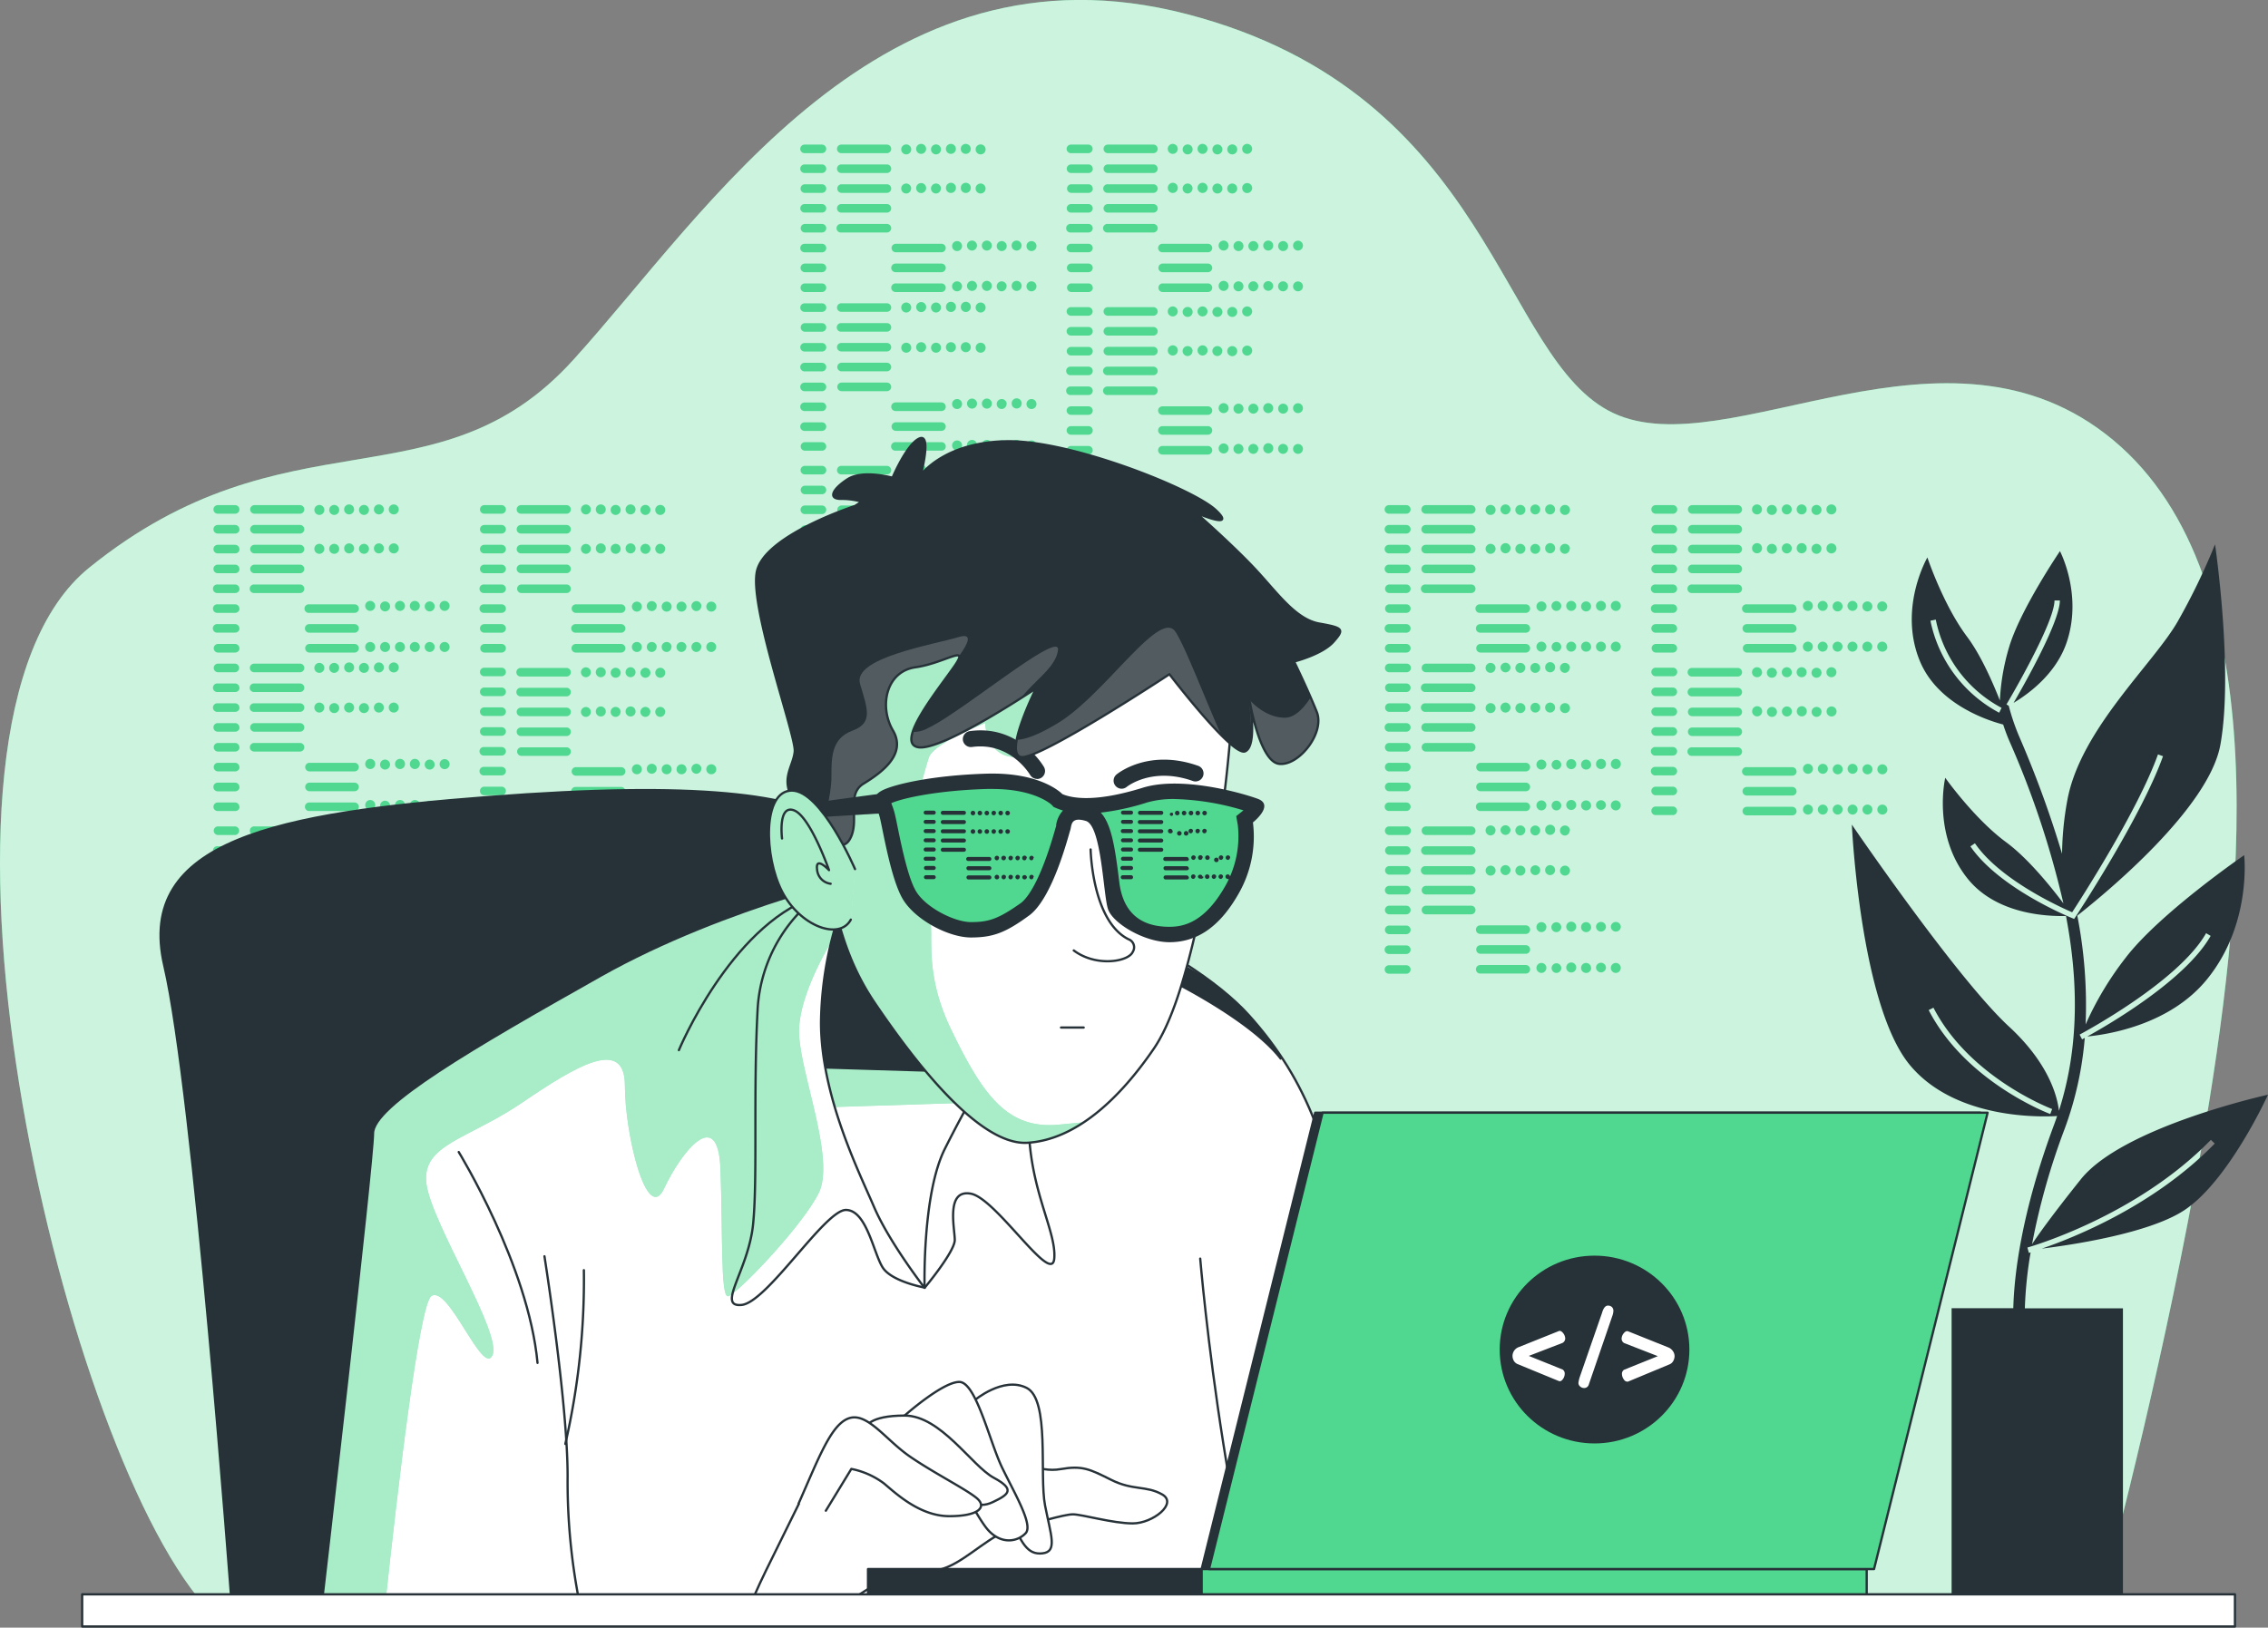 <svg xmlns="http://www.w3.org/2000/svg" xmlns:xlink="http://www.w3.org/1999/xlink" viewBox="0 0 1000 717.83"><rect x="0" y="0" width="1000" height="717.83" fill="#808080" stroke="none"/><defs><style>.cls-1,.cls-9{fill:none;}.cls-17,.cls-2{fill:#50d890;}.cls-12,.cls-3,.cls-6,.cls-8{fill:#fff;}.cls-3{opacity:0.7;}.cls-3,.cls-8{isolation:isolate;}.cls-4,.cls-5{fill:#263238;}.cls-12,.cls-17,.cls-4,.cls-9{stroke:#263238;stroke-linecap:round;stroke-linejoin:round;}.cls-7{clip-path:url(#clip-path);}.cls-8{opacity:0.5;}.cls-10{clip-path:url(#clip-path-2);}.cls-11{clip-path:url(#clip-path-3);}.cls-13{clip-path:url(#clip-path-4);}.cls-14{clip-path:url(#clip-path-5);}.cls-15{opacity:0.2;}.cls-16{clip-path:url(#clip-path-6);}</style><clipPath id="clip-path"><path class="cls-1" d="M388.21,384.46s-67.43,14.31-123.63,46-100.11,57.21-100.11,69.44S142,706.26,142,706.26H652.84S602.77,599,594.61,553s-17.38-75.69-43.94-105.23S446.44,380.39,388.21,384.46Z"/></clipPath><clipPath id="clip-path-2"><path class="cls-1" d="M365.76,391.63a67.31,67.31,0,0,0-31.69,53.12c-2,36.77,0,74.59-2,95s-16.35,36.81-5.11,35.77,36.78-41.89,46-41.89,12.25,19.42,16.34,25.54,18.45,8.71,18.45,8.71,13.22-15.85,13.22-21-4.09-22.49,7.09-20.43,35.74,40.87,36.78,28.59-11.26-30.75-11.26-60.26S439.34,430.44,418.81,409,386.67,390,365.76,391.63Z"/></clipPath><clipPath id="clip-path-3"><path class="cls-1" d="M374.25,391.89A157.79,157.79,0,0,0,362,451c0,32.31,16.7,65.73,23.39,81.32S407.67,568,407.67,568s-1.13-41.2,8.9-61.26,18.92-34.53,18.92-34.53-12.25-12.25-30.09-40.09S374.25,391.89,374.25,391.89Z"/></clipPath><clipPath id="clip-path-4"><path class="cls-1" d="M543.36,313.41s-3.1,45.77-8,61.85-11.83,65.58-26.61,87.22S474.7,502.69,453,504s-50.71-37.14-67.43-61.88-18.55-49.48-24.13-73.6-6.79-52,1.87-73.63,52-48.25,88.46-45.15,82.26,22.28,91.55,36.5A24.85,24.85,0,0,1,543.36,313.41Z"/></clipPath><clipPath id="clip-path-5"><path class="cls-1" d="M377,223.16s-40.21,13-43.31,29.09,17.34,72.37,16.73,79.16-6.82,12.39,0,22.28,19.15,24.74,24.12,16.7-1.87-19.8,6.17-24.74,19.18-13,13-23.51-3.08-26,9.91-27.84,24.12-10.5,17.31-.62-26.58,34-16.08,35.88,52-26,52-26-14.19,28.38-6.81,30.29,65.58-36.49,65.58-36.49,27.84,36.49,33.4,34,1.87-22.87,1.87-22.87,4.33,27.22,13,28.38,20.41-13.62,16.7-22.89-10-22.23-10-22.23,12.37-3.1,17.32-8.68,4.33-6.18-6.2-8.05-18.54-13.6-28.38-24.12-26-24.74-26-24.74,18.54,8,8.66-1.23S473.47,194.61,445,194.61s-39,14.88-39,14.88,4.94-18.57-.64-16.09-11.82,17.32-11.82,17.32-13-3.72-19.78.63-8.68,8.66-3.1,8.66a32.34,32.34,0,0,1,9.28,1.23Z"/></clipPath><clipPath id="clip-path-6"><path class="cls-1" d="M377,383.3s-14.83-34.63-27.84-34.63-12.37,29.07-4.33,44.54,25.38,21.64,30.32,12.37"/></clipPath></defs><g id="Layer_2" data-name="Layer 2"><g id="Layer_1-2" data-name="Layer 1"><g id="freepik--background-simple--inject-93"><path class="cls-2" d="M925.76,707.82c6.93-26,29.59-113.31,44.94-201.77,18.35-105.58,34.41-251-39-312s-169.77,11.71-220.24-11.82-52.74-140.78-188.1-176-211,86.82-270.69,152.6S126.48,179.94,39.37,250.33C-46.86,320,26.27,635.12,90,707.82Z"/><path class="cls-3" d="M925.76,707.82c6.93-26,29.59-113.31,44.94-201.77,18.35-105.58,34.41-251-39-312s-169.77,11.71-220.24-11.82-52.74-140.78-188.1-176-211,86.82-270.69,152.6S126.48,179.94,39.37,250.33C-46.86,320,26.27,635.12,90,707.82Z"/></g><g id="freepik--Codes--inject-93"><path class="cls-2" d="M620.06,226.56H612.4a1.89,1.89,0,1,1,0-3.78h7.66a1.89,1.89,0,1,1,0,3.78Zm1.9,6.86a1.9,1.9,0,0,0-1.9-1.89H612.4a1.89,1.89,0,1,0,0,3.78h7.66a1.89,1.89,0,0,0,1.9-1.89Zm0,8.75a1.9,1.9,0,0,0-1.9-1.89H612.4a1.89,1.89,0,1,0,0,3.78h7.66a1.88,1.88,0,0,0,1.9-1.89v0Zm0,8.75a1.9,1.9,0,0,0-1.9-1.89H612.4a1.89,1.89,0,1,0,0,3.78h7.66a1.89,1.89,0,0,0,1.9-1.89Zm0,8.75a1.9,1.9,0,0,0-1.9-1.89H612.4a1.89,1.89,0,0,0,0,3.76h7.66a1.87,1.87,0,0,0,1.9-1.84v0Zm0,8.73a1.87,1.87,0,0,0-1.87-1.87H612.4a1.89,1.89,0,0,0,0,3.76h7.66a1.89,1.89,0,0,0,1.9-1.89Zm0,8.75a1.9,1.9,0,0,0-1.9-1.89H612.4a1.89,1.89,0,1,0,0,3.78h7.66a1.89,1.89,0,0,0,1.9-1.89Zm0,8.75a1.9,1.9,0,0,0-1.9-1.89H612.4a1.9,1.9,0,0,0,0,3.79h7.66a1.9,1.9,0,0,0,1.9-1.9Zm28.61-61.23a1.86,1.86,0,0,0-1.84-1.89H628.6a1.89,1.89,0,1,0,0,3.78h20.1a1.86,1.86,0,0,0,1.87-1.87v0Zm0,8.75a1.86,1.86,0,0,0-1.84-1.89H628.6a1.89,1.89,0,1,0,0,3.78h20.1a1.86,1.86,0,0,0,1.87-1.87v0Zm0,8.75a1.86,1.86,0,0,0-1.84-1.89H628.6a1.89,1.89,0,1,0,0,3.78h20.1a1.86,1.86,0,0,0,1.88-1.86.49.49,0,0,0,0-.12Zm0,8.75a1.86,1.86,0,0,0-1.84-1.89H628.6a1.89,1.89,0,1,0,0,3.78h20.1a1.86,1.86,0,0,0,1.87-1.86v0Zm0,8.75a1.86,1.86,0,0,0-1.84-1.89H628.6a1.89,1.89,0,1,0-.42,3.76,1.48,1.48,0,0,0,.42,0h20.1a1.86,1.86,0,0,0,1.87-1.87Zm24.08,8.73a1.87,1.87,0,0,0-1.87-1.87H652.65a1.89,1.89,0,1,0-.42,3.76,1.48,1.48,0,0,0,.42,0h20.11a1.89,1.89,0,0,0,1.89-1.89Zm0,8.75a1.89,1.89,0,0,0-1.89-1.89H652.65a1.89,1.89,0,1,0,0,3.78h20.11a1.89,1.89,0,0,0,1.89-1.89Zm0,8.75a1.89,1.89,0,0,0-1.89-1.89H652.65a1.9,1.9,0,0,0,0,3.79h20.11a1.9,1.9,0,0,0,1.89-1.9Zm-15.23-61.23a2.21,2.21,0,1,0,0,.45A3.38,3.38,0,0,0,659.42,224.67Zm6.57,0a2.2,2.2,0,1,0-2.2,2.2h0a2.2,2.2,0,0,0,2.2-2.2Zm6.56,0a2.21,2.21,0,1,0,0,.45A3.38,3.38,0,0,0,672.55,224.67Zm6.55,0a2.18,2.18,0,1,0-2.18,2.2,2.18,2.18,0,0,0,2.18-2.2v0Zm6.57,0a2.2,2.2,0,1,0-2.2,2.2h0a2.2,2.2,0,0,0,2.2-2.2Zm6.55,0a2.21,2.21,0,1,0,0,.45A1.7,1.7,0,0,0,692.22,224.67Zm-32.8,17.41a2.2,2.2,0,1,0-2.22,2.17h0A2.2,2.2,0,0,0,659.42,242.08Zm6.57,0a2.2,2.2,0,1,0-4.37-.46,1.77,1.77,0,0,0,0,.46,2.2,2.2,0,0,0,4.37,0Zm6.56,0a2.2,2.2,0,1,0-4.4-.05,2.19,2.19,0,0,0,2.17,2.22h0A2.2,2.2,0,0,0,672.55,242.08Zm6.55,0a2.18,2.18,0,1,0-2.18,2.17,2.19,2.19,0,0,0,2.18-2.17Zm6.57,0a2.2,2.2,0,1,0-4.37-.46,1.77,1.77,0,0,0,0,.46,2.2,2.2,0,0,0,4.37,0Zm6.55,0a2.2,2.2,0,1,0-2.22,2.17h0a2.19,2.19,0,0,0,2.1-2.17Zm-10.38,25.14a2.2,2.2,0,1,0,0,.45A1.69,1.69,0,0,0,681.84,267.22Zm6.55,0a2.16,2.16,0,1,0,0,.09Zm6.58,0a2.2,2.2,0,1,0-2.2,2.2h0a2.2,2.2,0,0,0,2.2-2.11Zm6.55,0a2.2,2.2,0,1,0,0,.45A3.38,3.38,0,0,0,701.52,267.22Zm6.57,0a2.2,2.2,0,1,0-2.2,2.2h0a2.2,2.2,0,0,0,2.2-2.11Zm6.55,0a2.2,2.2,0,1,0-2.19,2.2h0a2.18,2.18,0,0,0,2.2-2.11Zm-32.8,18a2.2,2.2,0,1,0-2.22,2.18h0a2.18,2.18,0,0,0,2.18-2.08Zm6.55,0a2.13,2.13,0,1,0,0,.1Zm6.58,0a2.2,2.2,0,1,0-2.23,2.18h0a2.2,2.2,0,0,0,2.2-2.08Zm6.55,0a2.2,2.2,0,1,0-2.22,2.18h0a2.18,2.18,0,0,0,2.27-2.08h0Zm6.57,0a2.2,2.2,0,1,0-2.22,2.18h0a2.2,2.2,0,0,0,2.2-2.08Zm6.55,0a2.2,2.2,0,1,0-2.22,2.18h0a2.19,2.19,0,0,0,2.2-2.08Z"/><path class="cls-2" d="M620.06,296.48H612.4a1.9,1.9,0,0,1,0-3.79h7.66a1.9,1.9,0,1,1,0,3.79Zm1.9,6.85a1.9,1.9,0,0,0-1.9-1.89H612.4a1.89,1.89,0,0,0,0,3.76h7.66a1.87,1.87,0,0,0,1.9-1.77Zm0,8.73a1.87,1.87,0,0,0-1.87-1.87H612.4a1.89,1.89,0,0,0,0,3.76h7.66a1.9,1.9,0,0,0,1.9-1.79Zm0,8.75a1.9,1.9,0,0,0-1.9-1.89H612.4a1.89,1.89,0,1,0,0,3.78h7.66a1.89,1.89,0,0,0,1.9-1.79Zm0,8.75a1.9,1.9,0,0,0-1.9-1.89H612.4a1.9,1.9,0,0,0,0,3.79h7.66a1.91,1.91,0,0,0,1.9-1.87Zm0,8.75a1.9,1.9,0,0,0-1.9-1.89H612.4a1.9,1.9,0,0,0,0,3.79h7.66a1.91,1.91,0,0,0,1.9-1.8Zm0,8.76a1.9,1.9,0,0,0-1.9-1.9H612.4a1.9,1.9,0,0,0,0,3.79h7.66a1.91,1.91,0,0,0,1.9-1.8Zm0,8.75a1.9,1.9,0,0,0-1.9-1.9H612.4a1.87,1.87,0,0,0-1.87,1.87v0a1.87,1.87,0,0,0,1.87,1.87h7.66a1.88,1.88,0,0,0,1.9-1.78Zm28.61-61.24a1.86,1.86,0,0,0-1.84-1.89H628.6a1.9,1.9,0,0,0,0,3.79h20.1a1.87,1.87,0,0,0,1.87-1.8Zm0,8.75a1.87,1.87,0,0,0-1.84-1.89H628.6a1.89,1.89,0,0,0-.42,3.76,1.48,1.48,0,0,0,.42,0h20.1a1.87,1.87,0,0,0,1.87-1.77Zm0,8.73a1.87,1.87,0,0,0-1.87-1.87H628.6a1.89,1.89,0,0,0-.42,3.76,1.48,1.48,0,0,0,.42,0h20.1a1.86,1.86,0,0,0,1.87-1.79Zm0,8.75a1.86,1.86,0,0,0-1.84-1.89H628.6a1.89,1.89,0,1,0,0,3.78h20.1a1.85,1.85,0,0,0,1.87-1.79Zm0,8.75a1.86,1.86,0,0,0-1.84-1.89H628.6a1.9,1.9,0,0,0,0,3.79h20.1a1.87,1.87,0,0,0,1.87-1.87h0Zm24.08,8.75a1.89,1.89,0,0,0-1.89-1.89H652.65a1.9,1.9,0,0,0,0,3.79h20.11a1.89,1.89,0,0,0,1.89-1.8Zm0,8.76a1.9,1.9,0,0,0-1.89-1.9H652.65a1.9,1.9,0,0,0,0,3.79h20.11a1.89,1.89,0,0,0,1.89-1.8Zm0,8.75a1.9,1.9,0,0,0-1.89-1.9H652.65a1.9,1.9,0,0,0-1.89,1.9,1.87,1.87,0,0,0,1.87,1.87h20.13a1.87,1.87,0,0,0,1.89-1.78Zm-15.23-61.24a2.2,2.2,0,1,0-2.22,2.18h0a2.2,2.2,0,0,0,2.18-2.08Zm6.57,0a2.2,2.2,0,0,0-4.37-.45,1.7,1.7,0,0,0,0,.45,2.2,2.2,0,0,0,4.37,0Zm6.56,0a2.2,2.2,0,1,0-2.23,2.18h0a2.21,2.21,0,0,0,2.18-2.08Zm6.55,0a2.18,2.18,0,1,0-2.18,2.18,2.21,2.21,0,0,0,2.18-2.08Zm6.57,0a2.2,2.2,0,1,0-4.37-.45,1.7,1.7,0,0,0,0,.45,2.2,2.2,0,0,0,4.37,0Zm6.55,0a2.2,2.2,0,1,0-2.22,2.18h0a2.2,2.2,0,0,0,2.1-2.08Zm-32.8,17.48a2.2,2.2,0,1,0,0,.46A3.53,3.53,0,0,0,659.42,312.06Zm6.57,0a2.2,2.2,0,1,0-2.2,2.2h0a2.2,2.2,0,0,0,2.2-2.1Zm6.56,0a2.2,2.2,0,1,0,0,.46A3.53,3.53,0,0,0,672.55,312.06Zm6.55,0a2.15,2.15,0,1,0,0,.1Zm6.57,0a2.2,2.2,0,1,0-2.2,2.2h0a2.2,2.2,0,0,0,2.2-2.1Zm6.55,0a2.2,2.2,0,1,0,0,.46A1.77,1.77,0,0,0,692.22,312.06Zm-10.38,25.17a2.2,2.2,0,1,0-2.22,2.17h0a2.19,2.19,0,0,0,2.18-2.08Zm6.55,0a2.13,2.13,0,1,0,0,.09Zm6.58,0a2.2,2.2,0,1,0-4.38-.46,3.53,3.53,0,0,0,0,.46,2.2,2.2,0,0,0,4.38,0Zm6.55,0a2.2,2.2,0,1,0-2.22,2.17h0a2.19,2.19,0,0,0,2.27-2.08Zm6.57,0a2.2,2.2,0,1,0-4.37-.46,1.77,1.77,0,0,0,0,.46,2.2,2.2,0,0,0,4.37,0Zm6.55,0a2.2,2.2,0,1,0-4.37-.46,1.77,1.77,0,0,0,0,.46,2.2,2.2,0,0,0,4.37,0Zm-32.8,18a2.2,2.2,0,1,0-2.22,2.18h0a2.18,2.18,0,0,0,2.18-2.08Zm6.55,0a2.13,2.13,0,1,0,0,.1Zm6.58,0a2.2,2.2,0,0,0-4.38-.45,3.38,3.38,0,0,0,0,.45,2.2,2.2,0,0,0,4.38,0Zm6.55,0a2.2,2.2,0,1,0-2.22,2.18h0a2.18,2.18,0,0,0,2.27-2.08h0Zm6.57,0a2.2,2.2,0,0,0-4.37-.45,1.7,1.7,0,0,0,0,.45,2.2,2.2,0,0,0,4.37,0Zm6.55,0a2.2,2.2,0,1,0-2.22,2.18h0a2.19,2.19,0,0,0,2.2-2.08Z"/><path class="cls-2" d="M620.06,368.26H612.4a1.9,1.9,0,0,1,0-3.79h7.66a1.9,1.9,0,1,1,0,3.79Zm1.9,6.86a1.9,1.9,0,0,0-1.9-1.9H612.4a1.89,1.89,0,0,0,0,3.76h7.66a1.87,1.87,0,0,0,1.9-1.84v0Zm0,8.72a1.87,1.87,0,0,0-1.87-1.86H612.4a1.89,1.89,0,0,0,0,3.76h7.66a1.9,1.9,0,0,0,1.9-1.9Zm0,8.75a1.9,1.9,0,0,0-1.9-1.89H612.4a1.9,1.9,0,0,0,0,3.79h7.66a1.9,1.9,0,0,0,1.9-1.9Zm0,8.76a1.9,1.9,0,0,0-1.9-1.9H612.4a1.9,1.9,0,0,0,0,3.79h7.66a1.9,1.9,0,0,0,1.9-1.89Zm0,8.75a1.9,1.9,0,0,0-1.9-1.9H612.4a1.9,1.9,0,0,0,0,3.79h7.66a1.9,1.9,0,0,0,1.9-1.89v0Zm0,8.75a1.89,1.89,0,0,0-1.9-1.89H612.4a1.89,1.89,0,1,0,0,3.78h7.66a1.9,1.9,0,0,0,1.9-1.89Zm0,8.75a1.89,1.89,0,0,0-1.9-1.89H612.4a1.87,1.87,0,0,0-1.87,1.87v0a1.87,1.87,0,0,0,1.87,1.87h7.66a1.89,1.89,0,0,0,1.9-1.85v0Zm28.61-61.23a1.87,1.87,0,0,0-1.84-1.9H628.6a1.9,1.9,0,0,0,0,3.79h20.1a1.87,1.87,0,0,0,1.87-1.87v0Zm0,8.75a1.87,1.87,0,0,0-1.84-1.9H628.6a1.9,1.9,0,0,0-.42,3.77H648.7a1.87,1.87,0,0,0,1.87-1.87Zm0,8.72A1.86,1.86,0,0,0,648.7,382H628.6a1.89,1.89,0,1,0-.42,3.76H648.7a1.87,1.87,0,0,0,1.87-1.87v0Zm0,8.76a1.87,1.87,0,0,0-1.84-1.9H628.6a1.9,1.9,0,0,0,0,3.79h20.1a1.87,1.87,0,0,0,1.87-1.87v0Zm0,8.75a1.87,1.87,0,0,0-1.84-1.9H628.6a1.9,1.9,0,0,0,0,3.79h20.1a1.87,1.87,0,0,0,1.87-1.87v0ZM674.65,410a1.89,1.89,0,0,0-1.89-1.89H652.65a1.89,1.89,0,1,0,0,3.78h20.11a1.89,1.89,0,0,0,1.89-1.89Zm0,8.75a1.89,1.89,0,0,0-1.89-1.89H652.65a1.9,1.9,0,0,0,0,3.79h20.11a1.89,1.89,0,0,0,1.89-1.8Zm0,8.75a1.89,1.89,0,0,0-1.89-1.89H652.65a1.89,1.89,0,0,0-1.89,1.89,1.87,1.87,0,0,0,1.87,1.87h20.13a1.86,1.86,0,0,0,1.89-1.77Zm-15.23-61.23a2.2,2.2,0,1,0-2.22,2.18h0a2.21,2.21,0,0,0,2.18-2.08Zm6.57,0a2.2,2.2,0,0,0-4.37-.45,1.7,1.7,0,0,0,0,.45,2.2,2.2,0,0,0,4.37,0Zm6.56,0a2.2,2.2,0,1,0-2.23,2.18h0a2.21,2.21,0,0,0,2.18-2.08Zm6.55,0a2.18,2.18,0,1,0-2.18,2.18,2.21,2.21,0,0,0,2.18-2.08Zm6.57,0a2.2,2.2,0,1,0-4.37-.45,1.7,1.7,0,0,0,0,.45,2.2,2.2,0,0,0,4.37,0Zm6.55,0a2.2,2.2,0,0,0-4.4,0,2.22,2.22,0,0,0,2.18,2.23h0a2.2,2.2,0,0,0,2.1-2.08Zm-32.8,17.48a2.2,2.2,0,1,0,0,.45A3.38,3.38,0,0,0,659.42,383.75Zm6.57,0a2.2,2.2,0,1,0-2.2,2.2h0a2.2,2.2,0,0,0,2.2-2.11Zm6.56,0a2.2,2.2,0,1,0,0,.45A3.38,3.38,0,0,0,672.55,383.75Zm6.55,0a2.16,2.16,0,1,0,0,.09Zm6.57,0a2.2,2.2,0,1,0-2.2,2.2h0a2.2,2.2,0,0,0,2.2-2.11Zm6.55,0a2.2,2.2,0,1,0,0,.45A1.7,1.7,0,0,0,692.22,383.75Zm-10.38,25.16a2.2,2.2,0,1,0-2.22,2.18h0a2.19,2.19,0,0,0,2.18-2.08Zm6.55,0a2.18,2.18,0,1,0-2.17,2.18,2.19,2.19,0,0,0,2.17-2.08Zm6.58,0a2.2,2.2,0,0,0-4.38-.45,3.38,3.38,0,0,0,0,.45,2.2,2.2,0,0,0,4.38,0Zm6.55,0a2.2,2.2,0,1,0-2.22,2.18h0a2.19,2.19,0,0,0,2.27-2.08Zm6.57,0a2.2,2.2,0,0,0-4.37-.45,1.7,1.7,0,0,0,0,.45,2.2,2.2,0,0,0,4.37,0Zm6.55,0a2.2,2.2,0,0,0-4.37-.45,1.7,1.7,0,0,0,0,.45,2.2,2.2,0,0,0,4.37,0Zm-32.8,18a2.2,2.2,0,1,0-2.22,2.18h0a2.18,2.18,0,0,0,2.18-2.08Zm6.55,0a2.13,2.13,0,1,0,0,.1Zm6.58,0a2.2,2.2,0,0,0-4.38-.45,3.38,3.38,0,0,0,0,.45,2.2,2.2,0,0,0,4.38,0Zm6.55,0a2.2,2.2,0,1,0-2.22,2.18h0a2.18,2.18,0,0,0,2.27-2.08h0Zm6.57,0a2.2,2.2,0,0,0-4.37-.45,1.7,1.7,0,0,0,0,.45,2.2,2.2,0,0,0,4.37,0Zm6.55,0a2.2,2.2,0,1,0-2.22,2.18h0a2.19,2.19,0,0,0,2.2-2.08Z"/><path class="cls-2" d="M737.56,226.56H730a1.89,1.89,0,1,1,0-3.78h7.64a1.89,1.89,0,1,1,0,3.78Zm1.9,6.86a1.9,1.9,0,0,0-1.9-1.89H730a1.89,1.89,0,1,0,0,3.78h7.64A1.9,1.9,0,0,0,739.46,233.42Zm0,8.75a1.9,1.9,0,0,0-1.9-1.89H730a1.89,1.89,0,1,0,0,3.78h7.64a1.89,1.89,0,0,0,1.83-2v.07Zm0,8.75a1.9,1.9,0,0,0-1.9-1.89H730a1.89,1.89,0,1,0,0,3.78h7.64a1.89,1.89,0,0,0,1.83-1.89Zm0,8.75a1.87,1.87,0,0,0-1.85-1.89H730a1.89,1.89,0,1,0-.42,3.76,1.48,1.48,0,0,0,.42,0h7.64a1.87,1.87,0,0,0,1.83-1.87Zm0,8.73a1.87,1.87,0,0,0-1.87-1.87H730a1.89,1.89,0,1,0-.42,3.76,1.48,1.48,0,0,0,.42,0h7.64a1.87,1.87,0,0,0,1.83-1.89Zm0,8.75a1.9,1.9,0,0,0-1.9-1.89H730a1.89,1.89,0,1,0,0,3.78h7.64a1.89,1.89,0,0,0,1.83-1.89Zm0,8.75a1.9,1.9,0,0,0-1.9-1.89H730a1.9,1.9,0,0,0,0,3.79h7.64a1.91,1.91,0,0,0,1.83-1.9Zm28.64-61.23a1.89,1.89,0,0,0-1.89-1.89H746.13a1.89,1.89,0,1,0,0,3.78h20.08a1.89,1.89,0,0,0,1.89-1.89Zm0,8.75a1.89,1.89,0,0,0-1.89-1.89H746.13a1.89,1.89,0,1,0,0,3.78h20.08a1.89,1.89,0,0,0,1.89-1.89Zm0,8.75a1.89,1.89,0,0,0-1.89-1.89H746.13a1.89,1.89,0,1,0,0,3.78h20.08a1.88,1.88,0,0,0,1.89-1.89v0Zm0,8.75a1.89,1.89,0,0,0-1.89-1.89H746.13a1.89,1.89,0,1,0,0,3.78h20.08a1.89,1.89,0,0,0,1.89-1.89Zm0,8.75a1.89,1.89,0,0,0-1.89-1.89H746.13a1.89,1.89,0,1,0-.43,3.76,1.55,1.55,0,0,0,.43,0h20.08a1.87,1.87,0,0,0,1.89-1.84v0Zm24,8.73a1.87,1.87,0,0,0-1.87-1.87H770.2a1.89,1.89,0,1,0-.42,3.76,1.48,1.48,0,0,0,.42,0h20.08a1.88,1.88,0,0,0,1.87-1.89Zm0,8.75a1.89,1.89,0,0,0-1.89-1.89H770.2a1.89,1.89,0,0,0,0,3.78h20.08a1.88,1.88,0,0,0,1.87-1.89Zm0,8.75a1.89,1.89,0,0,0-1.89-1.89H770.2a1.9,1.9,0,0,0,0,3.79h20.08a1.9,1.9,0,0,0,1.87-1.9Zm-15.21-61.23a2.2,2.2,0,1,0-2.2,2.2h0a2.2,2.2,0,0,0,2.2-2.2Zm6.55,0a2.21,2.21,0,1,0,0,.45A1.69,1.69,0,0,0,783.49,224.67Zm6.58,0a2.2,2.2,0,1,0-2.2,2.2h0a2.21,2.21,0,0,0,2.2-2.2Zm6.55,0a2.2,2.2,0,1,0-2.2,2.2h0a2.18,2.18,0,0,0,2.2-2.15v-.05Zm6.55,0a2.21,2.21,0,1,0,0,.45A1.7,1.7,0,0,0,803.17,224.67Zm6.58,0a2.2,2.2,0,1,0-2.2,2.2h0a2.21,2.21,0,0,0,2.2-2.2Zm-32.81,17.41a2.2,2.2,0,1,0-4.37-.46,1.77,1.77,0,0,0,0,.46,2.2,2.2,0,0,0,4.37,0Zm6.55,0a2.2,2.2,0,1,0-2.22,2.17h.05A2.19,2.19,0,0,0,783.49,242.08Zm6.58,0a2.2,2.2,0,1,0-4.38-.46,3.53,3.53,0,0,0,0,.46,2.2,2.2,0,0,0,4.38,0Zm6.55,0a2.2,2.2,0,1,0-4.37-.46,1.77,1.77,0,0,0,0,.46,2.2,2.2,0,0,0,4.37,0Zm6.55,0a2.2,2.2,0,1,0-2.22,2.17h0a2.19,2.19,0,0,0,2.17-2.17Zm6.58,0a2.2,2.2,0,1,0-4.38-.46,3.53,3.53,0,0,0,0,.46,2.2,2.2,0,0,0,4.38,0Zm-10.39,25.14a2.2,2.2,0,1,0-2.2,2.2h0a2.2,2.2,0,0,0,2.2-2.11Zm6.56,0a2.2,2.2,0,1,0-2.2,2.2h0a2.2,2.2,0,0,0,2.2-2.11Zm6.55,0a2.2,2.2,0,1,0,0,.45A3.38,3.38,0,0,0,812.47,267.22Zm6.57,0a2.2,2.2,0,1,0-2.2,2.2h0a2.2,2.2,0,0,0,2.2-2.11Zm6.55,0a2.2,2.2,0,1,0,0,.45A1.69,1.69,0,0,0,825.59,267.22Zm6.56,0a2.2,2.2,0,1,0,0,.45A3.38,3.38,0,0,0,832.15,267.22Zm-32.79,18a2.2,2.2,0,1,0-2.22,2.18h0a2.19,2.19,0,0,0,2.2-2.08Zm6.56,0a2.2,2.2,0,1,0-2.23,2.18h0a2.2,2.2,0,0,0,2.2-2.08Zm6.55,0a2.2,2.2,0,1,0-2.23,2.18h0a2.18,2.18,0,0,0,2.18-2.08Zm6.57,0a2.2,2.2,0,1,0-2.22,2.18h0a2.2,2.2,0,0,0,2.2-2.08Zm6.55,0a2.2,2.2,0,1,0-2.22,2.18h0a2.18,2.18,0,0,0,2.17-2.08Zm6.56,0a2.2,2.2,0,1,0-2.23,2.18H830a2.19,2.19,0,0,0,2.18-2.08Z"/><path class="cls-2" d="M737.56,298.25H730a1.89,1.89,0,0,1,0-3.78h7.64a1.89,1.89,0,1,1,0,3.78Zm1.9,6.86a1.89,1.89,0,0,0-1.9-1.89H730a1.89,1.89,0,0,0,0,3.78h7.64A1.9,1.9,0,0,0,739.46,305.11Zm0,8.75a1.89,1.89,0,0,0-1.9-1.89H730a1.89,1.89,0,0,0,0,3.78h7.64a1.9,1.9,0,0,0,1.83-1.89Zm0,8.75a1.9,1.9,0,0,0-1.9-1.89H730a1.89,1.89,0,0,0,0,3.78h7.64a1.9,1.9,0,0,0,1.83-1.89Zm0,8.75a1.87,1.87,0,0,0-1.85-1.89H730a1.89,1.89,0,1,0-.42,3.76,1.48,1.48,0,0,0,.42,0h7.64a1.88,1.88,0,0,0,1.83-1.87Zm0,8.73a1.87,1.87,0,0,0-1.87-1.87H730a1.89,1.89,0,1,0-.42,3.76,1.48,1.48,0,0,0,.42,0h7.64a1.88,1.88,0,0,0,1.83-1.89Zm0,8.75a1.89,1.89,0,0,0-1.9-1.89H730a1.89,1.89,0,1,0,0,3.78h7.64a1.9,1.9,0,0,0,1.83-1.89Zm0,8.75a1.9,1.9,0,0,0-1.9-1.89H730a1.89,1.89,0,1,0,0,3.78h7.64A1.9,1.9,0,0,0,739.46,357.59Zm28.64-61.11a1.9,1.9,0,0,0-1.89-1.9H746.13a1.9,1.9,0,1,0,0,3.79h20.08A1.89,1.89,0,0,0,768.1,296.48Zm0,8.75a1.9,1.9,0,0,0-1.89-1.9H746.13a1.9,1.9,0,1,0,0,3.79h20.08a1.89,1.89,0,0,0,1.89-1.89v0Zm0,8.75a1.89,1.89,0,0,0-1.89-1.89H746.13a1.89,1.89,0,1,0,0,3.78h20.08A1.89,1.89,0,0,0,768.1,314v0Zm0,8.75a1.89,1.89,0,0,0-1.89-1.89H746.13a1.89,1.89,0,1,0,0,3.78h20.08a1.89,1.89,0,0,0,1.89-1.89v0Zm0,8.75a1.89,1.89,0,0,0-1.89-1.89H746.13a1.89,1.89,0,1,0-.43,3.76h20.51a1.87,1.87,0,0,0,1.89-1.84v0Zm24,8.73a1.87,1.87,0,0,0-1.87-1.87H770.2a1.89,1.89,0,1,0-.42,3.76h20.5a1.88,1.88,0,0,0,1.87-1.91v0Zm0,8.75a1.89,1.89,0,0,0-1.89-1.89H770.2a1.89,1.89,0,0,0,0,3.78h20.08a1.88,1.88,0,0,0,1.87-1.91v0Zm0,8.75a1.89,1.89,0,0,0-1.89-1.89H770.2a1.89,1.89,0,0,0,0,3.78h20.08a1.88,1.88,0,0,0,1.87-1.91v0Zm-15.21-61.23a2.2,2.2,0,1,0-2.2,2.19h0A2.19,2.19,0,0,0,776.94,296.48Zm6.55,0a2.2,2.2,0,1,0,0,.45A1.69,1.69,0,0,0,783.49,296.48Zm6.58,0a2.2,2.2,0,1,0-2.2,2.19h0A2.2,2.2,0,0,0,790.07,296.48Zm6.55,0a2.2,2.2,0,1,0-2.2,2.19h0a2.17,2.17,0,0,0,2.2-2.15v0Zm6.55,0a2.2,2.2,0,1,0,0,.45A1.7,1.7,0,0,0,803.17,296.48Zm6.58,0a2.2,2.2,0,1,0-2.2,2.19h0a2.19,2.19,0,0,0,2.2-2.19ZM776.94,314a2.2,2.2,0,1,0-4.37-.46,1.77,1.77,0,0,0,0,.46,2.2,2.2,0,0,0,4.37,0Zm6.55,0a2.2,2.2,0,1,0-2.22,2.17h.05a2.2,2.2,0,0,0,2.18-2.22.17.17,0,0,0,0-.07Zm6.58,0a2.2,2.2,0,1,0-4.38-.46,3.53,3.53,0,0,0,0,.46,2.2,2.2,0,0,0,4.38,0Zm6.55,0a2.2,2.2,0,1,0-4.37-.46,1.77,1.77,0,0,0,0,.46,2.2,2.2,0,0,0,4.37,0Zm6.55,0a2.2,2.2,0,1,0-2.22,2.17h0a2.19,2.19,0,0,0,2.17-2.22V314Zm6.58,0a2.2,2.2,0,1,0-4.38-.46,3.53,3.53,0,0,0,0,.46,2.2,2.2,0,0,0,4.38,0Zm-10.39,25.07a2.2,2.2,0,1,0-2.19,2.2h0A2.2,2.2,0,0,0,799.36,339.05Zm6.56,0a2.2,2.2,0,1,0-2.2,2.2h0a2.21,2.21,0,0,0,2.2-2.2Zm6.55,0a2.2,2.2,0,1,0,0,.45A3.38,3.38,0,0,0,812.47,339.05Zm6.57,0a2.2,2.2,0,1,0-2.2,2.2h0a2.2,2.2,0,0,0,2.2-2.2Zm6.55,0a2.2,2.2,0,1,0,0,.45A1.69,1.69,0,0,0,825.59,339.05Zm6.56,0a2.2,2.2,0,1,0,0,.45A3.38,3.38,0,0,0,832.15,339.05Zm-32.79,18a2.2,2.2,0,1,0-2.22,2.18h0a2.19,2.19,0,0,0,2.2-2.2v0Zm6.56,0a2.2,2.2,0,1,0-2.23,2.18h0a2.2,2.2,0,0,0,2.2-2.2v0Zm6.55,0a2.2,2.2,0,1,0-2.23,2.18h0a2.18,2.18,0,0,0,2.18-2.18v0Zm6.57,0a2.2,2.2,0,1,0-2.22,2.18h0a2.19,2.19,0,0,0,2.2-2.2v0Zm6.55,0a2.2,2.2,0,1,0-2.22,2.18h0a2.17,2.17,0,0,0,2.17-2.18v0Zm6.56,0a2.2,2.2,0,1,0-2.23,2.18H830a2.18,2.18,0,0,0,2.18-2.18v0Z"/><path class="cls-2" d="M362.4,67.55h-7.66a1.89,1.89,0,1,1,0-3.78h7.66a1.89,1.89,0,1,1,0,3.78Zm1.9,6.86a1.9,1.9,0,0,0-1.9-1.89h-7.66a1.89,1.89,0,1,0,0,3.78h7.66a1.89,1.89,0,0,0,1.9-1.89Zm0,8.75a1.9,1.9,0,0,0-1.9-1.89h-7.66a1.9,1.9,0,0,0,0,3.79h7.66a1.9,1.9,0,0,0,1.9-1.9Zm0,8.75A1.9,1.9,0,0,0,362.4,90h-7.66a1.87,1.87,0,0,0-1.87,1.87v0a1.87,1.87,0,0,0,1.87,1.87h7.66a1.87,1.87,0,0,0,1.9-1.84Zm0,8.73a1.87,1.87,0,0,0-1.87-1.87h-7.69a1.89,1.89,0,0,0,0,3.76h7.66a1.89,1.89,0,0,0,1.9-1.89Zm0,8.75a1.87,1.87,0,0,0-1.87-1.87h-7.69a1.88,1.88,0,0,0,0,3.76h7.68a1.89,1.89,0,0,0,1.9-1.89Zm0,8.75a1.9,1.9,0,0,0-1.9-1.89h-7.66a1.9,1.9,0,0,0,0,3.79h7.66a1.9,1.9,0,0,0,1.9-1.9Zm0,8.75a1.9,1.9,0,0,0-1.9-1.89h-7.66a1.9,1.9,0,0,0,0,3.79h7.66a1.9,1.9,0,0,0,1.9-1.9Zm28.64-61.23a1.89,1.89,0,0,0-1.89-1.89H370.94a1.89,1.89,0,1,0,0,3.78h20.11a1.89,1.89,0,0,0,1.89-1.89Zm0,8.75a1.89,1.89,0,0,0-1.89-1.89H370.94a1.89,1.89,0,1,0,0,3.78h20.11a1.89,1.89,0,0,0,1.89-1.89Zm0,8.75a1.89,1.89,0,0,0-1.89-1.89H370.94a1.9,1.9,0,0,0,0,3.79h20.11a1.9,1.9,0,0,0,1.89-1.9Zm0,8.75A1.89,1.89,0,0,0,391.05,90H370.94a1.89,1.89,0,0,0-1.89,1.89h0a1.87,1.87,0,0,0,1.87,1.87h20.13a1.86,1.86,0,0,0,1.89-1.84v0Zm0,8.73a1.87,1.87,0,0,0-1.87-1.87H370.94a1.89,1.89,0,1,0-.42,3.76,1.48,1.48,0,0,0,.42,0h20.11a1.89,1.89,0,0,0,1.89-1.89ZM417,109.39a1.87,1.87,0,0,0-1.87-1.87H395a1.88,1.88,0,0,0-1.9,1.85v0a1.89,1.89,0,0,0,1.9,1.89h20.1a1.89,1.89,0,0,0,1.89-1.89Zm0,8.75a1.89,1.89,0,0,0-1.89-1.89H395a1.9,1.9,0,1,0,0,3.79h20.1a1.9,1.9,0,0,0,1.89-1.9Zm0,8.75A1.89,1.89,0,0,0,415.1,125H395a1.9,1.9,0,1,0,0,3.79h20.1a1.9,1.9,0,0,0,1.89-1.9ZM401.76,65.66a2.2,2.2,0,1,0,0,.46A1.77,1.77,0,0,0,401.76,65.66Zm6.58,0a2.2,2.2,0,1,0-2.2,2.2h0a2.2,2.2,0,0,0,2.2-2.2Zm6.55,0a2.2,2.2,0,1,0,0,.46A3.53,3.53,0,0,0,414.89,65.66Zm6.57,0a2.2,2.2,0,1,0-2.2,2.2h0a2.19,2.19,0,0,0,2.2-2.2Zm6.55,0a2.2,2.2,0,1,0-2.2,2.2h0a2.17,2.17,0,0,0,2.2-2.15v0Zm6.55,0a2.2,2.2,0,1,0,0,.46A1.77,1.77,0,0,0,434.56,65.66Zm-32.8,17.5a2.2,2.2,0,1,0-2.22,2.18h0a2.2,2.2,0,0,0,2.18-2.18Zm6.58,0a2.2,2.2,0,0,0-4.38-.45,1.69,1.69,0,0,0,0,.45,2.2,2.2,0,0,0,4.38,0Zm6.55,0a2.2,2.2,0,1,0-2.23,2.18h0a2.2,2.2,0,0,0,2.18-2.18Zm6.57,0a2.2,2.2,0,1,0-4.37-.45,1.7,1.7,0,0,0,0,.45,2.2,2.2,0,0,0,4.37,0Zm6.55,0a2.2,2.2,0,1,0-4.37-.45,1.69,1.69,0,0,0,0,.45,2.2,2.2,0,0,0,4.37,0Zm6.55,0a2.2,2.2,0,1,0-2.22,2.18h.05a2.19,2.19,0,0,0,2.17-2.18ZM424.18,108.3a2.2,2.2,0,1,0,0,.46A1.77,1.77,0,0,0,424.18,108.3Zm6.58,0a2.2,2.2,0,1,0-2.2,2.2h0a2.2,2.2,0,0,0,2.2-2.2Zm6.55,0a2.2,2.2,0,1,0-2.2,2.2h0a2.2,2.2,0,0,0,2.2-2.2Zm6.55,0a2.2,2.2,0,1,0,0,.46A1.77,1.77,0,0,0,443.86,108.3Zm6.57,0a2.2,2.2,0,1,0-2.19,2.2h0a2.19,2.19,0,0,0,2.19-2.2Zm6.56,0a2.2,2.2,0,1,0,0,.46A3.53,3.53,0,0,0,457,108.3Zm-32.81,18a2.2,2.2,0,1,0-2.22,2.18H422a2.2,2.2,0,0,0,2.17-2.18Zm6.58,0a2.2,2.2,0,0,0-4.38-.45,3.38,3.38,0,0,0,0,.45,2.2,2.2,0,0,0,4.38,0Zm6.55,0a2.2,2.2,0,0,0-4.38-.45,3.38,3.38,0,0,0,0,.45,2.2,2.2,0,0,0,4.38,0Zm6.55,0a2.2,2.2,0,1,0-2.22,2.18h0a2.2,2.2,0,0,0,2.13-2.18Zm6.58,0a2.2,2.2,0,0,0-4.38-.45,1.7,1.7,0,0,0,0,.45,2.2,2.2,0,0,0,4.38,0Zm6.55,0a2.2,2.2,0,1,0-2.23,2.18h.05a2.21,2.21,0,0,0,2.18-2.18Z"/><path class="cls-2" d="M362.4,137.54h-7.66a1.88,1.88,0,0,1,0-3.76h7.68a1.89,1.89,0,0,1,1.9,1.89h0a1.87,1.87,0,0,1-1.87,1.87Zm1.9,6.86a1.87,1.87,0,0,0-1.87-1.87h-7.69a1.89,1.89,0,0,0,0,3.76h7.66a1.9,1.9,0,0,0,1.9-1.89Zm0,8.75a1.87,1.87,0,0,0-1.87-1.87h-7.69a1.88,1.88,0,0,0,0,3.76h7.68a1.9,1.9,0,0,0,1.9-1.89Zm0,8.75a1.89,1.89,0,0,0-1.9-1.89h-7.66a1.89,1.89,0,0,0,0,3.78h7.66a1.9,1.9,0,0,0,1.9-1.89Zm0,8.75a1.89,1.89,0,0,0-1.9-1.89h-7.66a1.89,1.89,0,0,0,0,3.78h7.66a1.9,1.9,0,0,0,1.9-1.89Zm0,8.75a1.9,1.9,0,0,0-1.9-1.89h-7.66a1.89,1.89,0,0,0,0,3.78h7.66a1.89,1.89,0,0,0,1.9-1.89Zm0,8.75a1.9,1.9,0,0,0-1.9-1.89h-7.66a1.89,1.89,0,0,0,0,3.78h7.66a1.89,1.89,0,0,0,1.9-1.89Zm0,8.75a1.9,1.9,0,0,0-1.9-1.89h-7.66a1.89,1.89,0,0,0,0,3.76h7.66a1.87,1.87,0,0,0,1.9-1.84v0Zm28.64-61.25a1.9,1.9,0,0,0-1.89-1.9H370.94a1.9,1.9,0,0,0-1.89,1.9h0a1.87,1.87,0,0,0,1.87,1.86h20.13a1.86,1.86,0,0,0,1.89-1.84Zm0,8.72a1.87,1.87,0,0,0-1.87-1.87H370.94a1.9,1.9,0,0,0-.42,3.77h20.53a1.9,1.9,0,0,0,1.89-1.87Zm0,8.75a1.87,1.87,0,0,0-1.87-1.86H370.94a1.86,1.86,0,0,0-1.89,1.84v0a1.9,1.9,0,0,0,1.89,1.9h20.11a1.9,1.9,0,0,0,1.89-1.87Zm0,8.76a1.9,1.9,0,0,0-1.89-1.9H370.94a1.9,1.9,0,0,0,0,3.79h20.11a1.9,1.9,0,0,0,1.89-1.87Zm0,8.75a1.9,1.9,0,0,0-1.89-1.9H370.94a1.9,1.9,0,0,0,0,3.79h20.11a1.89,1.89,0,0,0,1.89-1.87ZM417,179.38a1.9,1.9,0,0,0-1.89-1.9H395a1.9,1.9,0,1,0,0,3.79h20.1A1.88,1.88,0,0,0,417,179.4Zm0,8.75a1.89,1.89,0,0,0-1.89-1.89H395a1.89,1.89,0,1,0,0,3.78h20.1a1.88,1.88,0,0,0,1.89-1.87Zm0,8.75A1.89,1.89,0,0,0,415.1,195H395a1.89,1.89,0,1,0-.43,3.76H415.1A1.87,1.87,0,0,0,417,196.9h0Zm-15.23-61.23a2.2,2.2,0,1,0-2.22,2.17h0A2.2,2.2,0,0,0,401.76,135.65Zm6.58,0a2.2,2.2,0,1,0-4.38-.46,1.77,1.77,0,0,0,0,.46,2.2,2.2,0,0,0,4.38,0Zm6.55,0a2.2,2.2,0,1,0-2.23,2.17h0A2.2,2.2,0,0,0,414.89,135.65Zm6.57,0a2.2,2.2,0,1,0-4.37-.46,1.77,1.77,0,0,0,0,.46,2.2,2.2,0,0,0,4.37,0Zm6.55,0a2.2,2.2,0,1,0-4.37-.46,1.77,1.77,0,0,0,0,.46,2.2,2.2,0,0,0,4.37,0Zm6.55,0a2.2,2.2,0,1,0-2.22,2.17h.05a2.19,2.19,0,0,0,2.17-2.17Zm-32.8,17.47a2.2,2.2,0,1,0,0,.46A1.77,1.77,0,0,0,401.76,153.12Zm6.58,0a2.2,2.2,0,1,0-2.2,2.2h0a2.21,2.21,0,0,0,2.2-2.17Zm6.55,0a2.2,2.2,0,1,0,0,.46A3.53,3.53,0,0,0,414.89,153.12Zm6.57,0a2.2,2.2,0,1,0-2.2,2.2h0a2.19,2.19,0,0,0,2.2-2.17Zm6.55,0a2.2,2.2,0,1,0-2.2,2.2h0a2.16,2.16,0,0,0,2.2-2.15v0Zm6.55,0a2.2,2.2,0,1,0,0,.46A1.77,1.77,0,0,0,434.56,153.12Zm-10.38,25.1a2.2,2.2,0,1,0-2.22,2.17H422A2.19,2.19,0,0,0,424.18,178.22Zm6.58,0a2.2,2.2,0,1,0-4.38-.46,3.53,3.53,0,0,0,0,.46,2.2,2.2,0,0,0,4.38,0Zm6.55,0a2.2,2.2,0,1,0-4.38-.46,3.53,3.53,0,0,0,0,.46,2.2,2.2,0,0,0,4.38,0Zm6.55,0a2.2,2.2,0,1,0-2.22,2.17h0a2.19,2.19,0,0,0,2.13-2.17Zm6.57,0a2.2,2.2,0,1,0-4.37-.46,1.77,1.77,0,0,0,0,.46,2.2,2.2,0,0,0,4.37,0Zm6.56,0a2.2,2.2,0,1,0-2.23,2.17h.05A2.2,2.2,0,0,0,457,178.22Zm-32.81,18a2.2,2.2,0,1,0,0,.46A1.77,1.77,0,0,0,424.18,196.24Zm6.58,0a2.2,2.2,0,1,0-2.2,2.2h0a2.2,2.2,0,0,0,2.2-2.1Zm6.55,0a2.2,2.2,0,1,0-2.2,2.2h0a2.2,2.2,0,0,0,2.2-2.1Zm6.55,0a2.2,2.2,0,1,0,0,.46A1.77,1.77,0,0,0,443.86,196.24Zm6.57,0a2.2,2.2,0,1,0-2.19,2.2h0a2.2,2.2,0,0,0,2.19-2.1Zm6.56,0a2.2,2.2,0,1,0,0,.46A3.53,3.53,0,0,0,457,196.24Z"/><path class="cls-2" d="M362.4,209.23h-7.66a1.89,1.89,0,0,1,0-3.77h7.68a1.9,1.9,0,0,1,1.9,1.9h0a1.87,1.87,0,0,1-1.87,1.87Zm1.9,6.85a1.87,1.87,0,0,0-1.87-1.86h-7.69a1.89,1.89,0,0,0,0,3.76h7.66a1.9,1.9,0,0,0,1.9-1.9v0Zm0,8.76a1.9,1.9,0,0,0-1.9-1.9h-7.66a1.9,1.9,0,0,0,0,3.79h7.66a1.9,1.9,0,0,0,1.9-1.89Zm0,8.75a1.9,1.9,0,0,0-1.9-1.9h-7.66a1.9,1.9,0,0,0,0,3.79h7.66a1.9,1.9,0,0,0,1.9-1.89Zm0,8.75a1.89,1.89,0,0,0-1.9-1.89h-7.66a1.89,1.89,0,1,0,0,3.78h7.66a1.9,1.9,0,0,0,1.9-1.89Zm0,8.75a1.89,1.89,0,0,0-1.9-1.89h-7.66a1.89,1.89,0,1,0,0,3.78h7.66a1.9,1.9,0,0,0,1.9-1.89Zm0,8.75a1.89,1.89,0,0,0-1.9-1.89h-7.66a1.89,1.89,0,1,0,0,3.78h7.66a1.9,1.9,0,0,0,1.9-1.89Zm0,8.75a1.9,1.9,0,0,0-1.9-1.89h-7.66a1.89,1.89,0,0,0,0,3.76h7.66a1.88,1.88,0,0,0,1.9-1.85v0Zm28.64-61.23a1.9,1.9,0,0,0-1.89-1.9H370.94a1.9,1.9,0,0,0-1.89,1.9h0a1.87,1.87,0,0,0,1.87,1.87h20.13a1.87,1.87,0,0,0,1.89-1.85v0Zm0,8.72a1.87,1.87,0,0,0-1.87-1.86H370.94a1.89,1.89,0,1,0-.42,3.76,2.94,2.94,0,0,0,.42,0h20.11a1.9,1.9,0,0,0,1.89-1.9v0Zm0,8.76a1.9,1.9,0,0,0-1.89-1.9H370.94a1.9,1.9,0,0,0,0,3.79h20.11a1.89,1.89,0,0,0,1.89-1.89Zm0,8.75a1.9,1.9,0,0,0-1.89-1.9H370.94a1.9,1.9,0,0,0,0,3.79h20.11a1.89,1.89,0,0,0,1.89-1.89Zm0,8.75a1.89,1.89,0,0,0-1.89-1.89H370.94a1.89,1.89,0,1,0,0,3.78h20.11a1.89,1.89,0,0,0,1.89-1.89ZM417,251.09a1.89,1.89,0,0,0-1.89-1.89H395a1.89,1.89,0,1,0,0,3.78h20.1a1.89,1.89,0,0,0,1.89-1.89Zm0,8.75A1.89,1.89,0,0,0,415.1,258H395a1.89,1.89,0,1,0,0,3.78h20.1a1.89,1.89,0,0,0,1.89-1.89Zm0,8.75a1.89,1.89,0,0,0-1.89-1.89H395a1.89,1.89,0,1,0-.43,3.76,3.09,3.09,0,0,0,.43,0h20.1a1.87,1.87,0,0,0,1.89-1.85v0Zm-15.23-61.23a2.2,2.2,0,1,0-2.22,2.17h0a2.2,2.2,0,0,0,2.18-2.17Zm6.58,0a2.2,2.2,0,1,0-4.38-.46,1.77,1.77,0,0,0,0,.46,2.2,2.2,0,0,0,4.38,0Zm6.55,0a2.2,2.2,0,1,0-2.23,2.17h0a2.2,2.2,0,0,0,2.18-2.17Zm6.57,0a2.2,2.2,0,1,0-4.37-.46,1.77,1.77,0,0,0,0,.46,2.2,2.2,0,0,0,4.37,0Zm6.55,0a2.2,2.2,0,1,0-4.37-.46,1.77,1.77,0,0,0,0,.46,2.2,2.2,0,0,0,4.37,0Zm6.55,0a2.2,2.2,0,1,0-2.22,2.17h.05a2.19,2.19,0,0,0,2.17-2.17Zm-32.8,17.48a2.2,2.2,0,1,0,0,.45A1.69,1.69,0,0,0,401.76,224.84Zm6.58,0a2.2,2.2,0,1,0-2.2,2.19h0a2.2,2.2,0,0,0,2.2-2.19Zm6.55,0a2.2,2.2,0,1,0,0,.45A3.38,3.38,0,0,0,414.89,224.84Zm6.57,0a2.2,2.2,0,1,0-2.2,2.19h0a2.19,2.19,0,0,0,2.2-2.19Zm6.55,0a2.2,2.2,0,1,0-2.2,2.19h0a2.16,2.16,0,0,0,2.2-2.15v0Zm6.55,0a2.2,2.2,0,1,0,0,.45A1.69,1.69,0,0,0,434.56,224.84ZM424.18,250a2.2,2.2,0,1,0-2.22,2.18H422a2.2,2.2,0,0,0,2.17-2.18Zm6.58,0a2.2,2.2,0,1,0-4.38-.46,3.53,3.53,0,0,0,0,.46,2.2,2.2,0,0,0,4.38,0Zm6.55,0a2.2,2.2,0,1,0-4.38-.46,3.53,3.53,0,0,0,0,.46,2.2,2.2,0,0,0,4.38,0Zm6.55,0a2.2,2.2,0,1,0-2.22,2.18h0a2.2,2.2,0,0,0,2.13-2.18Zm6.57,0a2.2,2.2,0,1,0-4.37-.46,1.77,1.77,0,0,0,0,.46,2.2,2.2,0,0,0,4.37,0Zm6.56,0a2.2,2.2,0,1,0-2.23,2.18h.05A2.21,2.21,0,0,0,457,250Zm-32.81,18.09a2.2,2.2,0,1,0,0,.46A1.77,1.77,0,0,0,424.18,268.09Zm6.58,0a2.2,2.2,0,1,0-2.2,2.2h0A2.2,2.2,0,0,0,430.76,268.09Zm6.55,0a2.2,2.2,0,1,0-2.2,2.2h0A2.2,2.2,0,0,0,437.31,268.09Zm6.55,0a2.2,2.2,0,1,0,0,.46A1.77,1.77,0,0,0,443.86,268.09Zm6.57,0a2.2,2.2,0,1,0-2.19,2.2h0A2.19,2.19,0,0,0,450.43,268.09Zm6.56,0a2.2,2.2,0,1,0,0,.46A3.53,3.53,0,0,0,457,268.09Z"/><path class="cls-2" d="M479.93,67.55h-7.74a1.89,1.89,0,1,1,0-3.78h7.67a1.89,1.89,0,0,1,0,3.78Zm1.87,6.86A1.87,1.87,0,0,0,480,72.52h-7.76a1.89,1.89,0,1,0,0,3.78h7.67a1.87,1.87,0,0,0,1.94-1.79Zm0,8.75A1.87,1.87,0,0,0,480,81.27h-7.76a1.9,1.9,0,0,0,0,3.79h7.67a1.88,1.88,0,0,0,1.94-1.8Zm0,8.75A1.88,1.88,0,0,0,480,90h-7.76a1.89,1.89,0,0,0-1.89,1.89h0a1.87,1.87,0,0,0,1.87,1.87h7.69A1.87,1.87,0,0,0,481.8,92Zm0,8.73a1.87,1.87,0,0,0-1.87-1.87h-7.74a1.89,1.89,0,1,0-.42,3.76,1.48,1.48,0,0,0,.42,0h7.67a1.87,1.87,0,0,0,1.94-1.79Zm0,8.75a1.87,1.87,0,0,0-1.87-1.87h-7.74a1.88,1.88,0,0,0-1.89,1.85v0a1.89,1.89,0,0,0,1.89,1.89h7.67a1.87,1.87,0,0,0,1.94-1.79Zm0,8.75a1.87,1.87,0,0,0-1.85-1.89h-7.76a1.9,1.9,0,0,0,0,3.79h7.67a1.88,1.88,0,0,0,1.94-1.8v-.1Zm0,8.75A1.88,1.88,0,0,0,480,125h-7.76a1.9,1.9,0,0,0,0,3.79h7.67a1.87,1.87,0,0,0,1.94-1.8v-.1Zm28.64-61.23a1.89,1.89,0,0,0-1.89-1.89H488.47a1.89,1.89,0,1,0,0,3.78h20.08a1.89,1.89,0,0,0,1.89-1.89Zm0,8.75a1.89,1.89,0,0,0-1.89-1.89H488.47a1.89,1.89,0,1,0,0,3.78h20.08a1.89,1.89,0,0,0,1.89-1.89Zm0,8.75a1.89,1.89,0,0,0-1.89-1.89H488.47a1.9,1.9,0,1,0,0,3.79h20.08a1.9,1.9,0,0,0,1.89-1.9Zm0,8.75A1.89,1.89,0,0,0,508.55,90H488.47a1.9,1.9,0,0,0-1.9,1.89h0a1.87,1.87,0,0,0,1.87,1.87h20.11a1.86,1.86,0,0,0,1.89-1.84v0Zm0,8.73a1.87,1.87,0,0,0-1.87-1.87h-20.1a1.89,1.89,0,1,0-.43,3.76,1.55,1.55,0,0,0,.43,0h20.08a1.89,1.89,0,0,0,1.89-1.89Zm24.05,8.75a1.87,1.87,0,0,0-1.87-1.87h-20.1a1.87,1.87,0,0,0-1.89,1.85v0a1.88,1.88,0,0,0,1.89,1.89H532.6a1.88,1.88,0,0,0,1.89-1.89Zm0,8.75a1.89,1.89,0,0,0-1.89-1.89H512.52a1.9,1.9,0,0,0,0,3.79H532.6a1.9,1.9,0,0,0,1.89-1.9Zm0,8.75A1.89,1.89,0,0,0,532.6,125H512.52a1.9,1.9,0,0,0,0,3.79H532.6a1.9,1.9,0,0,0,1.89-1.9ZM519.28,65.66a2.2,2.2,0,1,0-2.2,2.2h0a2.19,2.19,0,0,0,2.2-2.2Zm6.56,0a2.2,2.2,0,1,0,0,.46A3.53,3.53,0,0,0,525.84,65.66Zm6.57,0a2.2,2.2,0,1,0-2.2,2.2h0a2.19,2.19,0,0,0,2.2-2.2Zm6.55,0a2.2,2.2,0,1,0,0,.46A1.77,1.77,0,0,0,539,65.66Zm6.55,0a2.2,2.2,0,1,0,0,.46A1.77,1.77,0,0,0,545.51,65.66Zm6.58,0a2.2,2.2,0,1,0-2.2,2.2h0a2.2,2.2,0,0,0,2.2-2.2Zm-32.81,17.5a2.2,2.2,0,1,0-4.37-.45,1.69,1.69,0,0,0,0,.45,2.2,2.2,0,0,0,4.37,0Zm6.56,0a2.2,2.2,0,1,0-2.23,2.18h0a2.2,2.2,0,0,0,2.18-2.18Zm6.57,0a2.2,2.2,0,1,0-4.37-.45,1.69,1.69,0,0,0,0,.45,2.2,2.2,0,0,0,4.37,0Zm6.55,0a2.2,2.2,0,1,0-2.22,2.18h0A2.2,2.2,0,0,0,539,83.16Zm6.55,0a2.2,2.2,0,1,0-2.22,2.18h.05a2.2,2.2,0,0,0,2.17-2.18Zm6.58,0a2.2,2.2,0,0,0-4.38-.45,3.38,3.38,0,0,0,0,.45,2.2,2.2,0,0,0,4.38,0ZM541.71,108.3a2.2,2.2,0,1,0-2.2,2.2h0a2.2,2.2,0,0,0,2.2-2.2Zm6.55,0a2.2,2.2,0,1,0,0,.46A3.53,3.53,0,0,0,548.26,108.3Zm6.55,0a2.2,2.2,0,1,0,0,.46A3.53,3.53,0,0,0,554.81,108.3Zm6.57,0a2.2,2.2,0,1,0-2.2,2.2h0a2.19,2.19,0,0,0,2.2-2.2Zm6.56,0a2.2,2.2,0,1,0,0,.46A3.53,3.53,0,0,0,567.94,108.3Zm6.55,0a2.18,2.18,0,1,0-2.18,2.2,2.18,2.18,0,0,0,2.18-2.2v0Zm-32.78,18a2.2,2.2,0,0,0-4.38-.45,1.69,1.69,0,0,0,0,.45,2.2,2.2,0,0,0,4.38,0Zm6.55,0a2.2,2.2,0,1,0-2.23,2.18h.05a2.21,2.21,0,0,0,2.18-2.18Zm6.55,0a2.2,2.2,0,1,0-2.22,2.18h0a2.2,2.2,0,0,0,2.18-2.18Zm6.57,0a2.2,2.2,0,0,0-4.37-.45,1.7,1.7,0,0,0,0,.45,2.2,2.2,0,0,0,4.37,0Zm6.55,0a2.2,2.2,0,1,0-2.22,2.18h0a2.21,2.21,0,0,0,2.18-2.18Zm6.56,0a2.18,2.18,0,1,0-2.18,2.18,2.21,2.21,0,0,0,2.18-2.18Z"/><path class="cls-2" d="M479.93,139.24h-7.74a1.89,1.89,0,1,1,0-3.78h7.67a1.89,1.89,0,0,1,0,3.78Zm1.87,6.86a1.87,1.87,0,0,0-1.85-1.89h-7.76a1.89,1.89,0,1,0,0,3.78h7.67a1.87,1.87,0,0,0,1.94-1.79Zm0,8.75A1.87,1.87,0,0,0,480,153h-7.76a1.89,1.89,0,1,0,0,3.78h7.67A1.87,1.87,0,0,0,481.8,155Zm0,8.75a1.87,1.87,0,0,0-1.85-1.89h-7.76a1.89,1.89,0,0,0-.42,3.76,1.48,1.48,0,0,0,.42,0h7.67a1.87,1.87,0,0,0,1.94-1.8v-.07Zm0,8.73a1.87,1.87,0,0,0-1.87-1.87h-7.74a1.89,1.89,0,0,0-.42,3.76,1.48,1.48,0,0,0,.42,0h7.67a1.87,1.87,0,0,0,1.94-1.79Zm0,8.75a1.87,1.87,0,0,0-1.87-1.87h-7.74a1.87,1.87,0,0,0-1.89,1.85v0a1.89,1.89,0,0,0,1.89,1.89h7.67a1.87,1.87,0,0,0,1.94-1.79v-.1Zm0,8.75a1.87,1.87,0,0,0-1.85-1.89h-7.76a1.89,1.89,0,1,0,0,3.78h7.67a1.87,1.87,0,0,0,1.94-1.79v-.1Zm0,8.75a1.87,1.87,0,0,0-1.85-1.89h-7.76a1.89,1.89,0,1,0,0,3.78h7.67a1.87,1.87,0,0,0,1.94-1.79v-.1Zm28.64-61.23a1.89,1.89,0,0,0-1.89-1.89H488.47a1.89,1.89,0,1,0,0,3.78h20.08a1.89,1.89,0,0,0,1.89-1.89Zm0,8.75a1.89,1.89,0,0,0-1.89-1.89H488.47a1.89,1.89,0,1,0,0,3.78h20.08a1.89,1.89,0,0,0,1.89-1.89Zm0,8.75a1.89,1.89,0,0,0-1.89-1.89H488.47a1.89,1.89,0,1,0,0,3.78h20.08a1.89,1.89,0,0,0,1.89-1.89Zm0,8.75a1.89,1.89,0,0,0-1.89-1.89H488.47a1.89,1.89,0,1,0-.43,3.76,1.55,1.55,0,0,0,.43,0h20.08a1.87,1.87,0,0,0,1.89-1.84v0Zm0,8.73a1.87,1.87,0,0,0-1.87-1.87h-20.1a1.89,1.89,0,1,0-.43,3.76,1.55,1.55,0,0,0,.43,0h20.08a1.89,1.89,0,0,0,1.89-1.89Zm24.05,8.75a1.87,1.87,0,0,0-1.87-1.87h-20.1a1.87,1.87,0,0,0-1.89,1.85v0a1.89,1.89,0,0,0,1.89,1.89H532.6a1.89,1.89,0,0,0,1.89-1.89Zm0,8.75a1.89,1.89,0,0,0-1.89-1.89H512.52a1.89,1.89,0,1,0,0,3.78H532.6a1.89,1.89,0,0,0,1.89-1.89Zm0,8.75a1.89,1.89,0,0,0-1.89-1.89H512.52a1.89,1.89,0,1,0,0,3.78H532.6a1.89,1.89,0,0,0,1.89-1.89Zm-15.21-61.23a2.2,2.2,0,1,0-2.2,2.2h0a2.2,2.2,0,0,0,2.2-2.2Zm6.56,0a2.2,2.2,0,1,0,0,.45A3.38,3.38,0,0,0,525.84,137.35Zm6.57,0a2.2,2.2,0,1,0-2.2,2.2h0a2.2,2.2,0,0,0,2.2-2.2Zm6.55,0a2.2,2.2,0,1,0,0,.45A1.7,1.7,0,0,0,539,137.35Zm6.55,0a2.2,2.2,0,1,0,0,.45A1.7,1.7,0,0,0,545.51,137.35Zm6.58,0a2.2,2.2,0,1,0-2.2,2.2h0a2.21,2.21,0,0,0,2.2-2.2Zm-32.81,17.5a2.2,2.2,0,1,0-4.37-.45,1.7,1.7,0,0,0,0,.45,2.2,2.2,0,0,0,4.37,0Zm6.56,0a2.2,2.2,0,1,0-2.23,2.18h0a2.21,2.21,0,0,0,2.18-2.18Zm6.57,0a2.2,2.2,0,1,0-4.37-.45,1.7,1.7,0,0,0,0,.45,2.2,2.2,0,0,0,4.37,0Zm6.55,0a2.2,2.2,0,1,0-2.22,2.18h0a2.2,2.2,0,0,0,2.17-2.18Zm6.55,0a2.2,2.2,0,0,0-4.4,0,2.22,2.22,0,0,0,2.18,2.23h.05a2.2,2.2,0,0,0,2.17-2.18Zm6.58,0a2.2,2.2,0,1,0-4.38-.45,3.38,3.38,0,0,0,0,.45,2.2,2.2,0,0,0,4.38,0ZM541.71,180a2.2,2.2,0,1,0-2.2,2.2h0a2.2,2.2,0,0,0,2.2-2.2Zm6.55,0a2.2,2.2,0,1,0,0,.46A3.53,3.53,0,0,0,548.26,180Zm6.55,0a2.2,2.2,0,1,0,0,.46A3.53,3.53,0,0,0,554.81,180Zm6.57,0a2.2,2.2,0,1,0-2.2,2.2h0a2.19,2.19,0,0,0,2.2-2.2Zm6.56,0a2.2,2.2,0,1,0,0,.46A3.53,3.53,0,0,0,567.94,180Zm6.55,0a2.18,2.18,0,1,0-2.18,2.2,2.18,2.18,0,0,0,2.18-2.2v0Zm-32.78,18a2.2,2.2,0,1,0-4.38-.46,1.77,1.77,0,0,0,0,.46,2.2,2.2,0,0,0,4.38,0Zm6.55,0a2.2,2.2,0,1,0-2.23,2.17h.05a2.2,2.2,0,0,0,2.18-2.17Zm6.55,0a2.2,2.2,0,1,0-2.22,2.17h0a2.2,2.2,0,0,0,2.18-2.17Zm6.57,0a2.2,2.2,0,1,0-4.37-.46,1.77,1.77,0,0,0,0,.46,2.2,2.2,0,0,0,4.37,0Zm6.55,0a2.2,2.2,0,1,0-2.22,2.17h0a2.2,2.2,0,0,0,2.18-2.17Zm6.56,0a2.18,2.18,0,1,0-2.18,2.17,2.19,2.19,0,0,0,2.18-2.17Z"/><path class="cls-2" d="M103.66,226.56H96a1.89,1.89,0,0,1,0-3.78h7.67a1.89,1.89,0,1,1,0,3.78Zm1.89,6.86a1.89,1.89,0,0,0-1.89-1.89H96a1.89,1.89,0,0,0,0,3.78h7.67a1.9,1.9,0,0,0,1.94-1.84v-.05Zm0,8.75a1.89,1.89,0,0,0-1.89-1.89H96a1.89,1.89,0,0,0,0,3.78h7.67a1.89,1.89,0,0,0,1.94-1.84v-.14Zm0,8.75a1.89,1.89,0,0,0-1.89-1.89H96a1.89,1.89,0,0,0,0,3.78h7.67A1.89,1.89,0,0,0,105.6,251v-.05Zm0,8.75a1.89,1.89,0,0,0-1.89-1.89H96a1.89,1.89,0,1,0-.42,3.76,1.48,1.48,0,0,0,.42,0h7.67a1.87,1.87,0,0,0,1.94-1.79v-.08Zm0,8.73a1.87,1.87,0,0,0-1.87-1.87H96a1.89,1.89,0,1,0-.42,3.76,1.48,1.48,0,0,0,.42,0h7.67a1.9,1.9,0,0,0,1.94-1.84v-.05Zm0,8.75a1.89,1.89,0,0,0-1.89-1.89H96A1.89,1.89,0,1,0,96,279h7.67a1.9,1.9,0,0,0,1.94-1.84v-.05Zm0,8.75a1.89,1.89,0,0,0-1.89-1.89H96a1.9,1.9,0,0,0,0,3.79h7.67A1.9,1.9,0,0,0,105.6,286v-.05Zm28.62-61.23a1.89,1.89,0,0,0-1.89-1.89H112.2a1.89,1.89,0,1,0,0,3.78h20.08a1.89,1.89,0,0,0,1.89-1.89Zm0,8.75a1.89,1.89,0,0,0-1.89-1.89H112.2a1.89,1.89,0,1,0,0,3.78h20.08a1.89,1.89,0,0,0,1.89-1.89Zm0,8.75a1.89,1.89,0,0,0-1.89-1.89H112.2a1.89,1.89,0,1,0,0,3.78h20.08a1.88,1.88,0,0,0,1.89-1.89v0Zm0,8.75a1.89,1.89,0,0,0-1.89-1.89H112.2a1.89,1.89,0,1,0,0,3.78h20.08a1.89,1.89,0,0,0,1.89-1.89Zm0,8.75a1.89,1.89,0,0,0-1.89-1.89H112.2a1.89,1.89,0,1,0-.43,3.76,1.55,1.55,0,0,0,.43,0h20.08a1.87,1.87,0,0,0,1.89-1.84v0Zm24.05,8.73a1.87,1.87,0,0,0-1.87-1.87h-20a1.89,1.89,0,1,0-.42,3.76,1.48,1.48,0,0,0,.42,0h20.08a1.86,1.86,0,0,0,1.8-1.89Zm0,8.75a1.89,1.89,0,0,0-1.89-1.89h-20a1.89,1.89,0,1,0,0,3.78h20.08a1.89,1.89,0,0,0,1.8-1.89Zm0,8.75a1.89,1.89,0,0,0-1.89-1.89h-20a1.9,1.9,0,0,0,0,3.79h20.08a1.91,1.91,0,0,0,1.8-1.9ZM143,224.67a2.2,2.2,0,1,0,0,.46A1.77,1.77,0,0,0,143,224.67Zm6.55,0a2.2,2.2,0,1,0,0,.46A1.77,1.77,0,0,0,149.56,224.67Zm6.58,0a2.2,2.2,0,1,0-2.2,2.2h0a2.2,2.2,0,0,0,2.2-2.2Zm6.55,0a2.2,2.2,0,1,0,0,.46A1.77,1.77,0,0,0,162.69,224.67Zm6.58,0a2.2,2.2,0,1,0-2.2,2.2h0a2.21,2.21,0,0,0,2.2-2.2Zm6.55,0a2.2,2.2,0,1,0-2.2,2.2h0a2.18,2.18,0,0,0,2.2-2.15v-.05ZM143,242.08a2.2,2.2,0,1,0-2.22,2.17h.05A2.19,2.19,0,0,0,143,242.08Zm6.55,0a2.2,2.2,0,1,0-2.22,2.17h0A2.19,2.19,0,0,0,149.56,242.08Zm6.58,0a2.2,2.2,0,1,0-4.38-.46,3.53,3.53,0,0,0,0,.46,2.2,2.2,0,0,0,4.38,0Zm6.55,0a2.2,2.2,0,1,0-2.22,2.17h.05A2.19,2.19,0,0,0,162.69,242.08Zm6.58,0a2.2,2.2,0,1,0-4.38-.46,3.53,3.53,0,0,0,0,.46,2.2,2.2,0,0,0,4.38,0Zm6.55,0a2.2,2.2,0,1,0-4.38-.46,3.53,3.53,0,0,0,0,.46,2.2,2.2,0,0,0,4.38,0Zm-10.39,25.14a2.2,2.2,0,1,0-2.19,2.2h0a2.2,2.2,0,0,0,2.19-2.11Zm6.56,0a2.2,2.2,0,1,0,0,.45A3.38,3.38,0,0,0,172,267.22Zm6.57,0a2.2,2.2,0,1,0-2.2,2.2h0a2.2,2.2,0,0,0,2.2-2.11Zm6.55,0a2.2,2.2,0,1,0-2.2,2.2h0a2.2,2.2,0,0,0,2.2-2.11Zm6.55,0a2.2,2.2,0,1,0,0,.45A1.69,1.69,0,0,0,191.66,267.22Zm6.58,0a2.2,2.2,0,1,0-2.2,2.2h0a2.2,2.2,0,0,0,2.2-2.11Zm-32.81,18.14a2.2,2.2,0,1,0-2.22,2.18h0A2.2,2.2,0,0,0,165.43,285.36Zm6.56,0a2.2,2.2,0,1,0-2.23,2.18h.05A2.19,2.19,0,0,0,172,285.36Zm6.57,0a2.2,2.2,0,1,0-2.22,2.18h0A2.2,2.2,0,0,0,178.56,285.36Zm6.55,0a2.2,2.2,0,0,0-4.4-.05,2.22,2.22,0,0,0,2.18,2.23h0A2.2,2.2,0,0,0,185.11,285.36Zm6.55,0a2.2,2.2,0,1,0-2.22,2.18h.05a2.18,2.18,0,0,0,2.17-2.18Zm6.58,0a2.2,2.2,0,1,0-2.22,2.18h0A2.2,2.2,0,0,0,198.24,285.36Z"/><path class="cls-2" d="M103.66,296.48H96a1.9,1.9,0,0,1,0-3.79h7.67a1.9,1.9,0,0,1,0,3.79Zm1.89,6.85a1.89,1.89,0,0,0-1.89-1.89H96a1.89,1.89,0,0,0-.42,3.76,1.48,1.48,0,0,0,.42,0h7.67a1.87,1.87,0,0,0,1.94-1.77Zm0,8.73a1.87,1.87,0,0,0-1.87-1.87H96a1.89,1.89,0,0,0-.42,3.76,1.48,1.48,0,0,0,.42,0h7.67a1.89,1.89,0,0,0,1.94-1.79Zm0,8.75a1.89,1.89,0,0,0-1.89-1.89H96a1.89,1.89,0,0,0,0,3.78h7.67a1.89,1.89,0,0,0,1.94-1.79Zm0,8.75a1.89,1.89,0,0,0-1.89-1.89H96a1.9,1.9,0,0,0,0,3.79h7.67a1.9,1.9,0,0,0,1.94-1.85v0Zm0,8.75a1.89,1.89,0,0,0-1.89-1.89H96a1.9,1.9,0,0,0,0,3.79h7.67a1.9,1.9,0,0,0,1.94-1.8Zm0,8.76a1.9,1.9,0,0,0-1.89-1.9H96A1.9,1.9,0,0,0,96,349h7.67a1.9,1.9,0,0,0,1.94-1.8Zm0,8.75a1.9,1.9,0,0,0-1.89-1.9H96a1.9,1.9,0,0,0-1.89,1.9A1.87,1.87,0,0,0,96,357.69h7.69a1.88,1.88,0,0,0,1.94-1.78Zm28.62-61.24a1.89,1.89,0,0,0-1.89-1.89H112.2a1.9,1.9,0,1,0,0,3.79h20.08a1.9,1.9,0,0,0,1.89-1.8Zm0,8.75a1.89,1.89,0,0,0-1.89-1.89H112.2a1.89,1.89,0,1,0-.43,3.76,1.55,1.55,0,0,0,.43,0h20.08a1.86,1.86,0,0,0,1.89-1.77Zm0,8.73a1.87,1.87,0,0,0-1.87-1.87H112.2a1.89,1.89,0,1,0-.43,3.76,1.55,1.55,0,0,0,.43,0h20.08a1.89,1.89,0,0,0,1.89-1.79Zm0,8.75a1.89,1.89,0,0,0-1.89-1.89H112.2a1.89,1.89,0,1,0,0,3.78h20.08a1.88,1.88,0,0,0,1.89-1.79Zm0,8.75a1.89,1.89,0,0,0-1.89-1.89H112.2a1.9,1.9,0,1,0,0,3.79h20.08a1.9,1.9,0,0,0,1.89-1.87Zm24.05,8.75a1.89,1.89,0,0,0-1.89-1.89h-20a1.9,1.9,0,0,0,0,3.79h20.08a1.9,1.9,0,0,0,1.8-1.8Zm0,8.76a1.9,1.9,0,0,0-1.89-1.9h-20a1.9,1.9,0,0,0,0,3.79h20.08a1.9,1.9,0,0,0,1.8-1.8Zm0,8.75a1.9,1.9,0,0,0-1.89-1.9h-20a1.9,1.9,0,0,0-1.89,1.9,1.87,1.87,0,0,0,1.87,1.87h20.1a1.88,1.88,0,0,0,1.8-1.78ZM143,294.58a2.2,2.2,0,1,0-2.22,2.18h.05a2.19,2.19,0,0,0,2.17-2.08Zm6.55,0a2.2,2.2,0,1,0-2.22,2.18h0a2.19,2.19,0,0,0,2.17-2.08Zm6.58,0a2.2,2.2,0,0,0-4.38-.45,3.38,3.38,0,0,0,0,.45,2.2,2.2,0,0,0,4.38,0Zm6.55,0a2.2,2.2,0,1,0-2.22,2.18h.05a2.19,2.19,0,0,0,2.17-2.08Zm6.58,0a2.2,2.2,0,0,0-4.38-.45,3.38,3.38,0,0,0,0,.45,2.2,2.2,0,0,0,4.38,0Zm6.55,0a2.2,2.2,0,0,0-4.38-.45,3.38,3.38,0,0,0,0,.45,2.2,2.2,0,0,0,4.38,0ZM143,312.06a2.2,2.2,0,1,0-2.2,2.2h0a2.17,2.17,0,0,0,2.17-2.1Zm6.55,0a2.2,2.2,0,1,0,0,.46A1.77,1.77,0,0,0,149.56,312.06Zm6.58,0a2.2,2.2,0,1,0-2.2,2.2h0a2.2,2.2,0,0,0,2.2-2.1Zm6.55,0a2.2,2.2,0,1,0,0,.46A1.77,1.77,0,0,0,162.69,312.06Zm6.58,0a2.2,2.2,0,1,0-2.2,2.2h0a2.2,2.2,0,0,0,2.2-2.1Zm6.55,0a2.2,2.2,0,1,0-2.2,2.2h0a2.18,2.18,0,0,0,2.2-2.1Zm-10.39,25.17a2.2,2.2,0,1,0-4.37-.46,1.77,1.77,0,0,0,0,.46,2.2,2.2,0,0,0,4.37,0Zm6.56,0a2.2,2.2,0,1,0-2.23,2.17h.05a2.21,2.21,0,0,0,2.18-2.08Zm6.57,0a2.2,2.2,0,1,0-4.37-.46,1.77,1.77,0,0,0,0,.46,2.2,2.2,0,0,0,4.37,0Zm6.55,0a2.2,2.2,0,1,0-4.37-.46,1.77,1.77,0,0,0,0,.46,2.2,2.2,0,0,0,4.37,0Zm6.55,0a2.2,2.2,0,1,0-2.22,2.17h.05a2.19,2.19,0,0,0,2.17-2.08Zm6.58,0a2.2,2.2,0,1,0-4.38-.46,3.53,3.53,0,0,0,0,.46,2.2,2.2,0,0,0,4.38,0Zm-32.81,18.14a2.2,2.2,0,1,0-4.37-.46,1.77,1.77,0,0,0,0,.46,2.2,2.2,0,0,0,4.37,0Zm6.56,0a2.2,2.2,0,1,0-4.4-.05,2.19,2.19,0,0,0,2.17,2.22h.05a2.18,2.18,0,0,0,2.18-2.17Zm6.57,0a2.2,2.2,0,1,0-4.37-.46,1.77,1.77,0,0,0,0,.46,2.2,2.2,0,0,0,4.37,0Zm6.55,0a2.2,2.2,0,1,0-4.37-.46,1.77,1.77,0,0,0,0,.46,2.2,2.2,0,0,0,4.37,0Zm6.55,0a2.2,2.2,0,1,0-2.22,2.17h.05a2.17,2.17,0,0,0,2.17-2.17Zm6.58,0a2.2,2.2,0,1,0-4.38-.46,3.53,3.53,0,0,0,0,.46,2.2,2.2,0,0,0,4.38,0Z"/><path class="cls-2" d="M103.66,368.26H96a1.9,1.9,0,0,1,0-3.79h7.67a1.9,1.9,0,0,1,0,3.79Zm1.89,6.86a1.9,1.9,0,0,0-1.89-1.9H96a1.89,1.89,0,1,0-.42,3.76,1.48,1.48,0,0,0,.42,0h7.67a1.87,1.87,0,0,0,1.94-1.79v-.07Zm0,8.72a1.87,1.87,0,0,0-1.87-1.86H96a1.89,1.89,0,1,0-.42,3.76h8.09a1.9,1.9,0,0,0,1.94-1.85v-.05Zm0,8.75a1.89,1.89,0,0,0-1.89-1.89H96a1.9,1.9,0,0,0,0,3.79h7.67a1.9,1.9,0,0,0,1.94-1.85v-.05Zm0,8.76a1.9,1.9,0,0,0-1.89-1.9H96a1.9,1.9,0,0,0,0,3.79h7.67a1.9,1.9,0,0,0,1.94-1.85v0Zm0,8.75a1.9,1.9,0,0,0-1.89-1.9H96A1.9,1.9,0,0,0,96,412h7.67a1.9,1.9,0,0,0,1.94-1.84V410Zm0,8.75a1.89,1.89,0,0,0-1.89-1.89H96a1.89,1.89,0,1,0,0,3.78h7.67a1.9,1.9,0,0,0,1.94-1.84v0Zm0,8.75a1.89,1.89,0,0,0-1.89-1.89H96a1.88,1.88,0,1,0,0,3.76h7.69a1.87,1.87,0,0,0,1.94-1.8v-.07Zm28.62-61.23a1.9,1.9,0,0,0-1.89-1.9H112.2a1.9,1.9,0,1,0,0,3.79h20.08a1.89,1.89,0,0,0,1.89-1.89Zm0,8.75a1.9,1.9,0,0,0-1.89-1.9H112.2a1.9,1.9,0,0,0-.43,3.77h20.51a1.88,1.88,0,0,0,1.89-1.85v0Zm0,8.72A1.87,1.87,0,0,0,132.3,382H112.2a1.89,1.89,0,1,0-.43,3.76h20.51a1.9,1.9,0,0,0,1.89-1.9Zm0,8.76a1.9,1.9,0,0,0-1.89-1.9H112.2a1.9,1.9,0,1,0,0,3.79h20.08a1.89,1.89,0,0,0,1.89-1.89h0Zm0,8.75a1.9,1.9,0,0,0-1.89-1.9H112.2a1.9,1.9,0,1,0,0,3.79h20.08a1.89,1.89,0,0,0,1.89-1.89Zm24.05,8.75a1.89,1.89,0,0,0-1.89-1.89h-20a1.89,1.89,0,0,0,0,3.78h20.08a1.89,1.89,0,0,0,1.8-2h0Zm0,8.75a1.89,1.89,0,0,0-1.89-1.89h-20a1.89,1.89,0,0,0,0,3.78h20.08a1.89,1.89,0,0,0,1.8-1.89Zm0,8.75a1.89,1.89,0,0,0-1.89-1.89h-20a1.88,1.88,0,1,0,0,3.76h20.1a1.87,1.87,0,0,0,1.8-1.87ZM143,366.37a2.2,2.2,0,1,0-2.22,2.17h.05a2.19,2.19,0,0,0,2.17-2.17Zm6.55,0a2.2,2.2,0,1,0-2.22,2.17h0a2.19,2.19,0,0,0,2.17-2.17Zm6.58,0a2.2,2.2,0,1,0-4.38-.46,3.53,3.53,0,0,0,0,.46,2.2,2.2,0,0,0,4.38,0Zm6.55,0a2.2,2.2,0,1,0-2.22,2.17h.05a2.19,2.19,0,0,0,2.17-2.17Zm6.58,0a2.2,2.2,0,1,0-4.38-.46,3.53,3.53,0,0,0,0,.46,2.2,2.2,0,0,0,4.38,0Zm6.55,0a2.2,2.2,0,1,0-4.38-.46,3.53,3.53,0,0,0,0,.46,2.2,2.2,0,0,0,4.38,0ZM143,383.84a2.2,2.2,0,1,0,0,.46A1.77,1.77,0,0,0,143,383.84Zm6.55,0a2.2,2.2,0,1,0,0,.46A1.77,1.77,0,0,0,149.56,383.84Zm6.58,0a2.2,2.2,0,1,0-2.2,2.2h0a2.19,2.19,0,0,0,2.2-2.2Zm6.55,0a2.2,2.2,0,1,0,0,.46A1.77,1.77,0,0,0,162.69,383.84Zm6.58,0a2.2,2.2,0,1,0-2.2,2.2h0a2.2,2.2,0,0,0,2.2-2.2Zm6.55,0a2.2,2.2,0,1,0-2.2,2.2h0a2.18,2.18,0,0,0,2.2-2.15v-.05ZM165.43,409a2.2,2.2,0,1,0-4.37-.46,1.77,1.77,0,0,0,0,.46,2.2,2.2,0,0,0,4.37,0Zm6.56,0a2.2,2.2,0,1,0-2.23,2.18h.05A2.21,2.21,0,0,0,172,409Zm6.57,0a2.2,2.2,0,1,0-4.37-.46,1.77,1.77,0,0,0,0,.46,2.2,2.2,0,0,0,4.37,0Zm6.55,0a2.2,2.2,0,1,0-4.37-.46,1.77,1.77,0,0,0,0,.46,2.2,2.2,0,0,0,4.37,0Zm6.55,0a2.2,2.2,0,1,0-2.22,2.18h.05a2.2,2.2,0,0,0,2.17-2.18Zm6.58,0a2.2,2.2,0,1,0-4.38-.46,3.53,3.53,0,0,0,0,.46,2.2,2.2,0,0,0,4.38,0Zm-32.81,18.05a2.2,2.2,0,1,0-4.37-.46,1.77,1.77,0,0,0,0,.46,2.2,2.2,0,0,0,4.37,0Zm6.56,0a2.2,2.2,0,1,0-2.23,2.17h.05a2.18,2.18,0,0,0,2.18-2.17Zm6.57,0a2.2,2.2,0,1,0-4.37-.46,1.77,1.77,0,0,0,0,.46,2.2,2.2,0,0,0,4.37,0Zm6.55,0a2.2,2.2,0,1,0-4.37-.46,1.77,1.77,0,0,0,0,.46,2.2,2.2,0,0,0,4.37,0Zm6.55,0a2.2,2.2,0,1,0-2.22,2.17h.05a2.17,2.17,0,0,0,2.17-2.17Zm6.58,0a2.2,2.2,0,1,0-4.38-.46,3.53,3.53,0,0,0,0,.46,2.2,2.2,0,0,0,4.38,0Z"/><path class="cls-2" d="M221.16,226.56h-7.64a1.89,1.89,0,0,1,0-3.78h7.64a1.89,1.89,0,1,1,0,3.78Zm1.89,6.86a1.89,1.89,0,0,0-1.89-1.89h-7.64a1.89,1.89,0,0,0,0,3.78h7.64a1.89,1.89,0,0,0,1.89-1.89Zm0,8.75a1.89,1.89,0,0,0-1.89-1.89h-7.64a1.89,1.89,0,0,0,0,3.78h7.64a1.88,1.88,0,0,0,1.89-1.89v0Zm0,8.75a1.89,1.89,0,0,0-1.89-1.89h-7.64a1.89,1.89,0,0,0,0,3.78h7.64a1.89,1.89,0,0,0,1.89-1.89Zm0,8.75a1.89,1.89,0,0,0-1.89-1.89h-7.64a1.89,1.89,0,1,0-.42,3.76,1.48,1.48,0,0,0,.42,0h7.64a1.86,1.86,0,0,0,1.89-1.84v0Zm0,8.73a1.87,1.87,0,0,0-1.87-1.87h-7.66a1.89,1.89,0,1,0-.42,3.76,1.48,1.48,0,0,0,.42,0h7.64a1.89,1.89,0,0,0,1.89-1.89Zm0,8.75a1.89,1.89,0,0,0-1.89-1.89h-7.64a1.89,1.89,0,1,0,0,3.78h7.64a1.89,1.89,0,0,0,1.89-1.89Zm0,8.75a1.89,1.89,0,0,0-1.89-1.89h-7.64a1.9,1.9,0,0,0,0,3.79h7.64a1.9,1.9,0,0,0,1.89-1.9Zm28.64-61.23a1.89,1.89,0,0,0-1.89-1.89H229.7a1.89,1.89,0,1,0,0,3.78h20.17a1.89,1.89,0,0,0,1.82-1.89Zm0,8.75a1.89,1.89,0,0,0-1.89-1.89H229.7a1.89,1.89,0,1,0,0,3.78h20.17a1.89,1.89,0,0,0,1.82-1.89Zm0,8.75a1.89,1.89,0,0,0-1.89-1.89H229.7a1.89,1.89,0,1,0,0,3.78h20.17a1.88,1.88,0,0,0,1.82-2v.07Zm0,8.75A1.89,1.89,0,0,0,249.8,249H229.7a1.89,1.89,0,1,0,0,3.78h20.17a1.88,1.88,0,0,0,1.82-1.89Zm0,8.75a1.89,1.89,0,0,0-1.89-1.89H229.7a1.89,1.89,0,0,0,0,3.76h20.17a1.86,1.86,0,0,0,1.82-1.87Zm24.06,8.73a1.87,1.87,0,0,0-1.87-1.87H253.75a1.89,1.89,0,0,0,0,3.76h20.1a1.89,1.89,0,0,0,1.9-1.89Zm0,8.75a1.9,1.9,0,0,0-1.9-1.89h-20.1a1.89,1.89,0,1,0,0,3.78h20.1a1.89,1.89,0,0,0,1.9-1.89Zm0,8.75a1.9,1.9,0,0,0-1.9-1.89h-20.1a1.9,1.9,0,0,0,0,3.79h20.1a1.9,1.9,0,0,0,1.9-1.9Zm-15.24-61.23a2.18,2.18,0,1,0-2.17,2.2,2.16,2.16,0,0,0,2.17-2.2v0Zm6.58,0a2.2,2.2,0,1,0-2.2,2.2h0a2.21,2.21,0,0,0,2.2-2.2Zm6.55,0a2.21,2.21,0,1,0,0,.45A1.7,1.7,0,0,0,273.64,224.67Zm6.58,0a2.2,2.2,0,1,0-2.2,2.2h0a2.21,2.21,0,0,0,2.2-2.2Zm6.55,0a2.21,2.21,0,1,0,0,.45A3.38,3.38,0,0,0,286.77,224.67Zm6.55,0a2.21,2.21,0,1,0,0,.45A3.38,3.38,0,0,0,293.32,224.67Zm-32.81,17.41a2.18,2.18,0,1,0-2.17,2.17h0A2.19,2.19,0,0,0,260.51,242.08Zm6.58,0a2.2,2.2,0,1,0-4.38-.46,3.53,3.53,0,0,0,0,.46,2.2,2.2,0,0,0,4.38,0Zm6.55,0a2.2,2.2,0,1,0-2.22,2.17h0A2.2,2.2,0,0,0,273.64,242.08Zm6.58,0a2.2,2.2,0,0,0-4.38-.46,1.77,1.77,0,0,0,0,.46,2.2,2.2,0,0,0,4.38,0Zm6.55,0a2.2,2.2,0,1,0-2.23,2.17h0A2.2,2.2,0,0,0,286.77,242.08Zm6.55,0a2.2,2.2,0,1,0-2.22,2.17h0a2.2,2.2,0,0,0,2.18-2.17ZM283,267.31a2.2,2.2,0,1,0,0,.46A1.77,1.77,0,0,0,283,267.31Zm6.58,0a2.2,2.2,0,1,0-2.2,2.2h0a2.2,2.2,0,0,0,2.15-2.2Zm6.55,0a2.2,2.2,0,1,0,0,.46A3.53,3.53,0,0,0,296.11,267.31Zm6.55,0a2.2,2.2,0,1,0,0,.46A1.77,1.77,0,0,0,302.66,267.31Zm6.58,0a2.2,2.2,0,1,0-2.2,2.2h0a2.2,2.2,0,0,0,2.15-2.2Zm6.55,0a2.2,2.2,0,1,0,0,.46A3.53,3.53,0,0,0,315.79,267.31ZM283,285.36a2.2,2.2,0,0,0-4.4-.05,2.21,2.21,0,0,0,2.18,2.23h.05A2.18,2.18,0,0,0,283,285.36Zm6.58,0a2.2,2.2,0,1,0-2.23,2.18h0a2.2,2.2,0,0,0,2.15-2.18Zm6.55,0a2.2,2.2,0,1,0-2.22,2.18h0a2.18,2.18,0,0,0,2.13-2.18Zm6.55,0a2.2,2.2,0,1,0-2.22,2.18h0a2.18,2.18,0,0,0,2.13-2.18Zm6.58,0a2.2,2.2,0,1,0-2.23,2.18h0a2.21,2.21,0,0,0,2.15-2.18Zm6.55,0a2.2,2.2,0,1,0-2.23,2.18h.05a2.19,2.19,0,0,0,2.13-2.18Z"/><path class="cls-2" d="M221.16,298.25h-7.64a1.89,1.89,0,0,1,0-3.78h7.64a1.89,1.89,0,1,1,0,3.78Zm1.89,6.86a1.89,1.89,0,0,0-1.89-1.89h-7.64a1.89,1.89,0,0,0,0,3.78h7.64a1.89,1.89,0,0,0,1.89-1.89Zm0,8.75a1.89,1.89,0,0,0-1.89-1.89h-7.64a1.89,1.89,0,0,0,0,3.78h7.64a1.89,1.89,0,0,0,1.89-1.89Zm0,8.75a1.89,1.89,0,0,0-1.89-1.89h-7.64a1.89,1.89,0,0,0,0,3.78h7.64a1.89,1.89,0,0,0,1.89-1.89Zm0,8.75a1.89,1.89,0,0,0-1.89-1.89h-7.64a1.89,1.89,0,1,0-.42,3.76,1.48,1.48,0,0,0,.42,0h7.64a1.87,1.87,0,0,0,1.89-1.84v0Zm0,8.73a1.87,1.87,0,0,0-1.87-1.87h-7.66a1.89,1.89,0,1,0-.42,3.76,1.48,1.48,0,0,0,.42,0h7.64a1.89,1.89,0,0,0,1.89-1.89Zm0,8.75a1.89,1.89,0,0,0-1.89-1.89h-7.64a1.89,1.89,0,1,0,0,3.78h7.64a1.89,1.89,0,0,0,1.89-1.89Zm0,8.75a1.89,1.89,0,0,0-1.89-1.89h-7.64a1.89,1.89,0,1,0,0,3.78h7.64a1.89,1.89,0,0,0,1.89-1.89Zm28.64-61.11a1.9,1.9,0,0,0-1.89-1.9H229.7a1.9,1.9,0,1,0,0,3.79h20.17A1.89,1.89,0,0,0,251.69,296.48Zm0,8.75a1.9,1.9,0,0,0-1.89-1.9H229.7a1.9,1.9,0,1,0,0,3.79h20.17a1.9,1.9,0,0,0,1.82-2v.07Zm0,8.75a1.89,1.89,0,0,0-1.89-1.89H229.7a1.89,1.89,0,1,0,0,3.78h20.17a1.89,1.89,0,0,0,1.82-2V314Zm0,8.75a1.89,1.89,0,0,0-1.89-1.89H229.7a1.89,1.89,0,1,0,0,3.78h20.17a1.89,1.89,0,0,0,1.82-2v.07Zm0,8.75a1.89,1.89,0,0,0-1.89-1.89H229.7a1.89,1.89,0,0,0,0,3.76h20.17a1.88,1.88,0,0,0,1.83-1.91.22.22,0,0,1,0-.08Zm24.06,8.73a1.87,1.87,0,0,0-1.87-1.87H253.75a1.89,1.89,0,0,0,0,3.76h20.1a1.89,1.89,0,0,0,1.9-1.89v0Zm0,8.75a1.89,1.89,0,0,0-1.9-1.89h-20.1a1.89,1.89,0,1,0,0,3.78h20.1a1.89,1.89,0,0,0,1.9-1.89v0Zm0,8.75a1.89,1.89,0,0,0-1.9-1.89h-20.1a1.89,1.89,0,1,0,0,3.78h20.1a1.89,1.89,0,0,0,1.9-1.89v0Zm-15.24-61.23a2.18,2.18,0,1,0-2.17,2.19,2.17,2.17,0,0,0,2.17-2.19Zm6.58,0a2.2,2.2,0,1,0-2.2,2.19h0A2.2,2.2,0,0,0,267.09,296.48Zm6.55,0a2.2,2.2,0,1,0,0,.45A1.69,1.69,0,0,0,273.64,296.48Zm6.58,0a2.2,2.2,0,1,0-2.2,2.19h0A2.2,2.2,0,0,0,280.22,296.48Zm6.55,0a2.2,2.2,0,1,0,0,.45A3.38,3.38,0,0,0,286.77,296.48Zm6.55,0a2.2,2.2,0,1,0,0,.45A3.38,3.38,0,0,0,293.32,296.48ZM260.51,314a2.18,2.18,0,1,0-2.17,2.17h0a2.2,2.2,0,0,0,2.18-2.22s0-.05,0-.07Zm6.58,0a2.2,2.2,0,1,0-4.38-.46,3.53,3.53,0,0,0,0,.46,2.2,2.2,0,0,0,4.38,0Zm6.55,0a2.2,2.2,0,1,0-2.22,2.17h0a2.19,2.19,0,0,0,2.18-2.22V314Zm6.58,0a2.2,2.2,0,0,0-4.38-.46,1.77,1.77,0,0,0,0,.46,2.2,2.2,0,0,0,4.38,0Zm6.55,0a2.2,2.2,0,1,0-2.23,2.17h0a2.19,2.19,0,0,0,2.18-2.22V314Zm6.55,0a2.2,2.2,0,1,0-2.22,2.17h0a2.19,2.19,0,0,0,2.18-2.22V314ZM283,339.05a2.2,2.2,0,1,0,0,.45A1.69,1.69,0,0,0,283,339.05Zm6.58,0a2.2,2.2,0,1,0-2.2,2.2h0a2.21,2.21,0,0,0,2.15-2.2Zm6.55,0a2.2,2.2,0,1,0,0,.45A3.38,3.38,0,0,0,296.11,339.05Zm6.55,0a2.2,2.2,0,1,0,0,.45A1.69,1.69,0,0,0,302.66,339.05Zm6.58,0a2.2,2.2,0,1,0-2.2,2.2h0a2.21,2.21,0,0,0,2.15-2.2Zm6.55,0a2.2,2.2,0,1,0,0,.45A3.38,3.38,0,0,0,315.79,339.05Zm-32.81,18a2.2,2.2,0,1,0-2.22,2.17h.05a2.17,2.17,0,0,0,2.17-2.17Zm6.58,0a2.2,2.2,0,1,0-2.23,2.17h0a2.19,2.19,0,0,0,2.15-2.17Zm6.55,0a2.2,2.2,0,1,0-2.22,2.17h0a2.17,2.17,0,0,0,2.13-2.17Zm6.55,0a2.2,2.2,0,1,0-2.22,2.17h0a2.17,2.17,0,0,0,2.13-2.17Zm6.58,0a2.2,2.2,0,1,0-4.4-.05,2.19,2.19,0,0,0,2.17,2.22h0a2.2,2.2,0,0,0,2.15-2.17Zm6.55,0a2.2,2.2,0,1,0-2.23,2.17h.05a2.17,2.17,0,0,0,2.13-2.17Z"/></g><g id="freepik--Chair--inject-93"><path class="cls-4" d="M102.05,706.31S85.49,481.62,72.48,426s50.86-67.41,143.1-74.5,134.81-1.19,154.91,11.82,29,166.58,42.58,221.14,23.65,125.36,23.65,125.36Z"/></g><g id="freepik--Plants--inject-93"><path class="cls-5" d="M917.48,520.1c-12.65,15.82-18.92,24.64-21.52,28.64a303.75,303.75,0,0,1,14.45-51.06,151,151,0,0,0,8.8-39.93l-1.19.64-1.08-2.1c.42-.24,43.56-23.13,55.77-44.73l2,1.19c-11,19.48-45.08,39.23-54.39,44.37,8.84-.86,36.47-5,52.9-25.36,19.75-24.38,16.28-54.61,16.28-54.61s-37.23,25.57-52.32,45.32a140.44,140.44,0,0,0-17.6,29.35,205.34,205.34,0,0,0-3.66-48c12.41-9.77,58.08-47.3,63.1-75.45,5.82-32.52-2.37-88.31-2.37-88.31a286.25,286.25,0,0,1-16.27,33.7c-10.45,18.59-43,47.66-48.82,79a136.74,136.74,0,0,0-2.36,23.8,467.25,467.25,0,0,0-18.78-51.45,97.62,97.62,0,0,1-4.73-13.83h0l-1-.62c.22-.35,21.17-35.69,21.17-45.83h2.37c0,9.46-16,37.6-20.42,45.17,7.31-4.4,19.23-13.41,23.66-27.41,6.67-20.79-3.2-39.52-3.2-39.52s-17.66,26-22.49,42.57a98,98,0,0,0-4,23.3c-3.39-8.61-8.57-20.3-14.53-28.22-10.45-13.95-17.43-34.86-17.43-34.86S837,267.9,846.34,291.15c7.64,19.09,29.37,26.42,36.89,28.39.83,2.53,1.75,5,2.77,7.35a398.53,398.53,0,0,1,23.79,71.52c-5.41-7.21-15.63-19.91-25.3-27-14-10.31-26.8-28.38-26.8-28.38s-5.82,24.84,9.81,44.4c12.78,16,35.48,16.74,43.43,16.55,5.37,28.15,6,57.52-3.12,85.9-.59-5.51-3.91-20.5-22.16-37.27-23-21.29-69.14-88.93-69.14-88.93s3.67,80,25.76,106.24c20.24,24.1,58.46,22.68,64.76,22.28-.43,1.25-.86,2.51-1.33,3.76-14.54,39.1-17.62,66.51-18,81h-27.2V703.63h75.54V577H892.79a178.8,178.8,0,0,1,2.55-24.65l-.78.22-.64-2.37c.48-.12,47.8-13.46,80.89-47.49l1.7,1.63C949.81,531.85,914,546,900.26,550.68c13.67-1.68,47-6.72,62.54-16.74,19.77-12.78,37.2-51.14,37.2-51.14S936.07,496.85,917.48,520.1Zm-36-205.77a59.38,59.38,0,0,1-30.32-40.58l2.36-.48a56.75,56.75,0,0,0,29,38.91ZM915,404.59l-.49.68-.9-.38c-1.33-.52-32.24-13.24-44.82-31.62l2-1.35c11,16.11,37.63,28.17,42.86,30.42,4-6.15,29.11-45.13,37.84-69.63l2.22.8c-9.55,26.82-38.36,70.58-38.67,71Zm-11,86.73c-.35-.12-37.2-14-53.61-45.84l2.1-1.06c16,31,52,44.55,52.34,44.7Z"/></g><g id="freepik--Character--inject-93"><path class="cls-6" d="M388.21,384.46s-67.43,14.31-123.63,46-100.11,57.21-100.11,69.44S142,706.26,142,706.26H652.84S602.77,599,594.61,553s-17.38-75.69-43.94-105.23S446.44,380.39,388.21,384.46Z"/><g class="cls-7"><path class="cls-2" d="M190.15,571.66c7.57-5.39,22.71,35.67,27,26S190.15,539.33,188,522s18.35-19.46,42.15-35.66,45.38-29.19,45.38-7.57,9.72,61.49,17.29,45.38,23.77-36.73,24.84-8.65,0,56.19,3.26,56.19,32.4-30.25,40-45.38-8.66-54-8.66-71.31,15.14-41.06,15.14-41.06l1-24.48c-24.19,6.62-66.44,20-103.76,41C208.39,462,164.47,487.65,164.47,499.88S142,706.26,142,706.26h28C175.13,658.18,184.81,575.56,190.15,571.66Z"/><path class="cls-8" d="M190.15,571.66c7.57-5.39,22.71,35.67,27,26S190.15,539.33,188,522s18.35-19.46,42.15-35.66,45.38-29.19,45.38-7.57,9.72,61.49,17.29,45.38,23.77-36.73,24.84-8.65,0,56.19,3.26,56.19,32.4-30.25,40-45.38-8.66-54-8.66-71.31,15.14-41.06,15.14-41.06l1-24.48c-24.19,6.62-66.44,20-103.76,41C208.39,462,164.47,487.65,164.47,499.88S142,706.26,142,706.26h28C175.13,658.18,184.81,575.56,190.15,571.66Z"/><path class="cls-4" d="M515.78,432.16s35.48,17.34,48.89,34.7a105,105,0,0,0-46.52-42.57Z"/></g><path class="cls-9" d="M388.21,384.46s-67.43,14.31-123.63,46-100.11,57.21-100.11,69.44S142,706.26,142,706.26H652.84S602.77,599,594.61,553s-17.38-75.69-43.94-105.23S446.44,380.39,388.21,384.46Z"/><path class="cls-6" d="M365.76,391.63a67.31,67.31,0,0,0-31.69,53.12c-2,36.77,0,74.59-2,95s-16.35,36.81-5.11,35.77,36.78-41.89,46-41.89,12.25,19.42,16.34,25.54,18.45,8.71,18.45,8.71,13.22-15.85,13.22-21-4.09-22.49,7.09-20.43,35.74,40.87,36.78,28.59-11.26-30.75-11.26-60.26S439.34,430.44,418.81,409,386.67,390,365.76,391.63Z"/><g class="cls-10"><path class="cls-2" d="M368.27,391.41l-2.53.22a67.29,67.29,0,0,0-31.69,53.12c-2,36.77,0,74.59-2,95-1.32,13.15-7.68,24.6-9.08,30.75,7.5-5.51,31.24-30.86,38-44.3,7.57-15.11-8.66-54-8.66-71.31s15.14-41.06,15.14-41.06Z"/><path class="cls-8" d="M368.27,391.41l-2.53.22a67.29,67.29,0,0,0-31.69,53.12c-2,36.77,0,74.59-2,95-1.32,13.15-7.68,24.6-9.08,30.75,7.5-5.51,31.24-30.86,38-44.3,7.57-15.11-8.66-54-8.66-71.31s15.14-41.06,15.14-41.06Z"/></g><path class="cls-9" d="M365.76,391.63a67.31,67.31,0,0,0-31.69,53.12c-2,36.77,0,74.59-2,95s-16.35,36.81-5.11,35.77,36.78-41.89,46-41.89,12.25,19.42,16.34,25.54,18.45,8.71,18.45,8.71,13.22-15.85,13.22-21-4.09-22.49,7.09-20.43,35.74,40.87,36.78,28.59-11.26-30.75-11.26-60.26S439.34,430.44,418.81,409,386.67,390,365.76,391.63Z"/><path class="cls-6" d="M374.25,391.89A157.79,157.79,0,0,0,362,451c0,32.31,16.7,65.73,23.39,81.32S407.67,568,407.67,568s-1.13-41.2,8.9-61.26,18.92-34.53,18.92-34.53-12.25-12.25-30.09-40.09S374.25,391.89,374.25,391.89Z"/><g class="cls-11"><path class="cls-2" d="M427.75,485.45l-4.18-27.53c-4.9-6.34-11.07-14.9-18.14-26-17.81-27.86-31.18-40.2-31.18-40.2A157.79,157.79,0,0,0,362,450.82a133.72,133.72,0,0,0,6.13,37.4l59.13-1.89Z"/><path class="cls-8" d="M427.75,485.45l-4.18-27.53c-4.9-6.34-11.07-14.9-18.14-26-17.81-27.86-31.18-40.2-31.18-40.2A157.79,157.79,0,0,0,362,450.82a133.72,133.72,0,0,0,6.13,37.4l59.13-1.89Z"/><path class="cls-4" d="M405.43,432c-17.81-27.86-31.18-40.21-31.18-40.21A157.84,157.84,0,0,0,362,450.92a116.26,116.26,0,0,0,1.89,19.87l49.86,1.53L425.93,461A350.19,350.19,0,0,1,405.43,432Z"/></g><path class="cls-9" d="M374.25,391.89A157.79,157.79,0,0,0,362,451c0,32.31,16.7,65.73,23.39,81.32S407.67,568,407.67,568s-1.13-41.2,8.9-61.26,18.92-34.53,18.92-34.53-12.25-12.25-30.09-40.09S374.25,391.89,374.25,391.89Z"/><path class="cls-9" d="M299.33,463.15s22.46-54.16,59.24-67.43"/><path class="cls-9" d="M202.26,508.08s30.75,50.08,34.74,93"/><path class="cls-9" d="M240.06,554.06s10.21,64.38,10.21,97a274.67,274.67,0,0,0,5.11,55.18"/><path class="cls-9" d="M249.26,636.82a323.34,323.34,0,0,0,8.18-76.63"/><path class="cls-9" d="M529.19,555.08s3.08,36.8,10.22,81.74,11.24,67.43,11.24,67.43"/><path class="cls-12" d="M362.55,642.24s-21.64,44.06-24.84,50.47-8,17.62-8,17.62h38.44s21.62-14.43,24-15.23,16,0,25.61-4S437,676.67,446.6,674.28s22.42-6.41,26.45-6.41,17.62,4,26.41,4,20-8.8,12.94-12.79-12.82-1.61-22.42-6.41-12.82-6.41-22.42-4.73-17.62-4-40.85-8.8S377,632.63,362.55,642.24Z"/><path class="cls-12" d="M429.62,617.64s12.61-10.74,23-5.56,5.56,38.53,8.16,51.87,5.56,20.36-1.11,21.12-9.28-4.45-14.46-16.3S429.62,617.64,429.62,617.64Z"/><path class="cls-12" d="M398.87,624.31s16.68-14.83,24.08-14.83,13.34,26.3,18.92,37.84,13.77,25.21,10.36,28.86-10.38,5.18-16.32-1.12S417,641,413.33,636.54A114.06,114.06,0,0,0,398.87,624.31Z"/><path class="cls-12" d="M381.82,629.49s1.11-5.18,17.05-5.18,29.64,22.23,39.27,27.41,6.67,7.4-.36,10.74-11.49-.36-25.57-8.14S381.82,629.49,381.82,629.49Z"/><path class="cls-12" d="M364.13,666.27l11.24-18.43a35.48,35.48,0,0,1,14.4,6.41c5.6,4.73,16,14.43,28.83,14.43s16.82-4,12-8S411.39,649.45,401,642.24,382.56,623,374.56,625.42,361,643,352.14,663.07"/><path class="cls-6" d="M543.36,313.41s-3.1,45.77-8,61.85-11.83,65.58-26.61,87.22S474.7,502.69,453,504s-50.71-37.14-67.43-61.88-18.55-49.48-24.13-73.6-6.79-52,1.87-73.63,52-48.25,88.46-45.15,82.26,22.28,91.55,36.5A24.85,24.85,0,0,1,543.36,313.41Z"/><g class="cls-13"><path class="cls-2" d="M363.4,294.84c-8.66,21.67-7.43,49.51-1.87,73.63s7.43,48.86,24.12,73.6,45.79,63.11,67.43,61.88a50.41,50.41,0,0,0,24.77-9l-11,1.06c-22.71,2.15-33.52-13-47.56-42.14s-5.4-46.46-10.81-51.87-5.4-44.3-5.4-44.3,4.33-17.29,6.49-23.65,24.85-15.14,24.85-15.14,0,16.2,15.57,15,26.58-18.26,26.58-18.26l-2.18-62.27a168.15,168.15,0,0,0-22.54-3.6C415.43,246.59,372,273.2,363.4,294.84Z"/><path class="cls-8" d="M363.4,294.84c-8.66,21.67-7.43,49.51-1.87,73.63s7.43,48.86,24.12,73.6,45.79,63.11,67.43,61.88a50.41,50.41,0,0,0,24.77-9l-11,1.06c-22.71,2.15-33.52-13-47.56-42.14s-5.4-46.46-10.81-51.87-5.4-44.3-5.4-44.3,4.33-17.29,6.49-23.65,24.85-15.14,24.85-15.14,0,16.2,15.57,15,26.58-18.26,26.58-18.26l-2.18-62.27a168.15,168.15,0,0,0-22.54-3.6C415.43,246.59,372,273.2,363.4,294.84Z"/></g><path class="cls-9" d="M543.36,313.41s-3.1,45.77-8,61.85-11.83,65.58-26.61,87.22S474.7,502.69,453,504s-50.71-37.14-67.43-61.88-18.55-49.48-24.13-73.6-6.79-52,1.87-73.63,52-48.25,88.46-45.15,82.26,22.28,91.55,36.5A24.85,24.85,0,0,1,543.36,313.41Z"/><path class="cls-9" d="M480.87,374.64s.62,31.55,16.7,39.6a3.76,3.76,0,0,1,2.25,4.82,3.86,3.86,0,0,1-.38.76c-1.87,4.33-16.08,6.79-26-.64"/><path class="cls-5" d="M494.54,347.85a3.55,3.55,0,0,1-2.24-6.29c.57-.48,14.19-11.45,35.85-3.86a3.55,3.55,0,1,1-2.36,6.69c-17.91-6.29-28.88,2.56-29,2.65A3.57,3.57,0,0,1,494.54,347.85Z"/><path class="cls-5" d="M457.27,343.52a3.52,3.52,0,0,1-3.07-1.75c-.38-.64-8.9-14.64-25.64-12.32a3.56,3.56,0,0,1-4-3,3.59,3.59,0,0,1,3-4c21.57-3,32.28,15,32.73,15.8a3.53,3.53,0,0,1-3.05,5.32Z"/><line class="cls-9" x1="467.82" y1="453.17" x2="477.82" y2="453.17"/><path class="cls-5" d="M377,223.16s-40.21,13-43.31,29.09,17.34,72.37,16.73,79.16-6.82,12.39,0,22.28,19.15,24.74,24.12,16.7-1.87-19.8,6.17-24.74,19.18-13,13-23.51-3.08-26,9.91-27.84,24.12-10.5,17.31-.62-26.58,34-16.08,35.88,52-26,52-26-14.19,28.38-6.81,30.29,65.58-36.49,65.58-36.49,27.84,36.49,33.4,34,1.87-22.87,1.87-22.87,4.33,27.22,13,28.38,20.41-13.62,16.7-22.89-10-22.23-10-22.23,12.37-3.1,17.32-8.68,4.33-6.18-6.2-8.05-18.54-13.6-28.38-24.12-26-24.74-26-24.74,18.54,8,8.66-1.23S473.47,194.61,445,194.61s-39,14.88-39,14.88,4.94-18.57-.64-16.09-11.82,17.32-11.82,17.32-13-3.72-19.78.63-8.68,8.66-3.1,8.66a32.34,32.34,0,0,1,9.28,1.23Z"/><g class="cls-14"><g class="cls-15"><path class="cls-6" d="M374.49,370.32c4.94-8.05-1.87-19.8,6.17-24.74s19.18-13,13-23.51-3.08-26,9.91-27.84c9.77-1.4,18.49-6.65,19.32-4.92,4.19-5.77,6-10.17,0-8.4-11.49,3.46-47.11,9.2-43.68,20.7s5.74,17.22-3.43,20.67-9.2,11.49-9.2,20.69c0,7.86-3.72,20.89-4.73,24.51C366.83,372.16,371.77,374.74,374.49,370.32Z"/><path class="cls-6" d="M550.79,308.47l.8,11.51s.17.69.38,1.83a78.23,78.23,0,0,0-1.09-12.7c.74,4.09,5,26.67,12.89,27.81,8.66,1.23,20.41-13.62,16.7-22.9-.8-2-1.73-4.16-2.65-6.33-2.86,4.47-6.79,8.84-11.28,8.84C557.34,316.53,550.79,308.47,550.79,308.47Z"/><path class="cls-6" d="M538.56,324.41c-7.62-17.13-16-39.33-20.29-45.79-6.89-10.34-31,27.58-51.7,40.21-8.45,5.15-14.53,7.4-18.38,7.45-.76,4-.5,7.09,1.75,7.54,7.42,1.87,65.58-36.49,65.58-36.49A339.53,339.53,0,0,0,538.56,324.41Z"/><path class="cls-6" d="M402.35,322.8c-1.13,3.57-.71,6.13,2.37,6.69,7.94,1.4,33.49-14.19,45.55-21.8,6.83-8.4,15.3-13.58,16.22-21,1.14-9.2-42.57,27.58-57.45,34.48A12.72,12.72,0,0,1,402.35,322.8Z"/></g></g><path class="cls-9" d="M377,223.16s-40.21,13-43.31,29.09,17.34,72.37,16.73,79.16-6.82,12.39,0,22.28,19.15,24.74,24.12,16.7-1.87-19.8,6.17-24.74,19.18-13,13-23.51-3.08-26,9.91-27.84,24.12-10.5,17.31-.62-26.58,34-16.08,35.88,52-26,52-26-14.19,28.38-6.81,30.29,65.58-36.49,65.58-36.49,27.84,36.49,33.4,34,1.87-22.87,1.87-22.87,4.33,27.22,13,28.38,20.41-13.62,16.7-22.89-10-22.23-10-22.23,12.37-3.1,17.32-8.68,4.33-6.18-6.2-8.05-18.54-13.6-28.38-24.12-26-24.74-26-24.74,18.54,8,8.66-1.23S473.47,194.61,445,194.61s-39,14.88-39,14.88,4.94-18.57-.64-16.09-11.82,17.32-11.82,17.32-13-3.72-19.78.63-8.68,8.66-3.1,8.66a32.34,32.34,0,0,1,9.28,1.23Z"/><path class="cls-5" d="M468.39,350.21s-9-9.72-33.35-9-41.7,4.87-46.55,7.66-2.08,6.24-.71,11.12,4.87,27.76,10.43,36.8,20.15,16.67,29.87,16.67,15.28-2.08,25.71-9.72,17.36-35.48,18.07-37.51,0-6.24,6.93-4.16,7.64,32.64,9.75,38.9,16,14.57,27.08,14.57S537.16,410,546.2,394a50.6,50.6,0,0,0,6.24-31.29s9.72-7.64,2.08-10.43-33.91-10.08-50.7-4.85C483.67,353.69,473.23,352.29,468.39,350.21Z"/><path class="cls-5" d="M392,349.53l-46.57,6.24v5.56l45.86-2.77S387.05,351.61,392,349.53Z"/><path class="cls-2" d="M515.59,408.75c-13.62,0-20.57-7.24-22.09-19.8-1.82-15-3.43-25.52-8.16-30.56a107.23,107.23,0,0,0,20.49-4.49,41.84,41.84,0,0,1,12-1.51,114.41,114.41,0,0,1,30.44,5l-3.2,2.55.71,4a44.5,44.5,0,0,1-5.48,26.73C531.13,406.88,521.86,408.75,515.59,408.75Zm-87.51-2.08c-7.09,0-19.65-6.22-24.1-13.46-3.57-5.77-6.55-20.39-8.16-28.22-.63-3.17-1.11-5.46-1.51-6.9s-.73-2.25-1.11-3.29l-.21-.59c5.46-2.37,20.93-5.63,42.24-6.25h2.36c18.66,0,25.85,6.82,26,6.89l1,1.06,1.32.57c.91.37,1.83.69,2.77,1a11.81,11.81,0,0,0-3,6.31v.45c0,.12-.22.69-.45,1.54-6.91,24.39-12.89,30.87-15.16,32.52C440,405.44,435.75,406.67,428.08,406.67Z"/><path class="cls-5" d="M411.72,359.27h-3.57a.9.9,0,0,1-.88-.88.87.87,0,0,1,.88-.87h3.57a.87.87,0,0,1,.87.87A.89.89,0,0,1,411.72,359.27Zm.87,3.19a.87.87,0,0,0-.87-.87h-3.57a.87.87,0,0,0-.88.87.9.9,0,0,0,.88.88h3.57a.89.89,0,0,0,.87-.88Zm0,4.07a.88.88,0,0,0-.87-.87h-3.57a.89.89,0,0,0-.88.87.88.88,0,0,0,.88.88h3.57a.88.88,0,0,0,.87-.88Zm0,4.07a.9.9,0,0,0-.87-.88h-3.57a.91.91,0,0,0-.88.88.87.87,0,0,0,.88.87h3.57a.87.87,0,0,0,.87-.87Zm0,4.07a.89.89,0,0,0-.87-.88h-3.57a.9.9,0,0,0-.88.88.87.87,0,0,0,.88.87h3.57a.87.87,0,0,0,.87-.87Zm0,4.07a.89.89,0,0,0-.87-.88h-3.57a.9.9,0,0,0-.88.88.87.87,0,0,0,.88.87h3.57a.87.87,0,0,0,.87-.87Zm0,4.06a.89.89,0,0,0-.87-.87h-3.57a.9.9,0,0,0-.75,1,.91.91,0,0,0,.75.74h3.57a.9.9,0,0,0,.87-.9Zm0,4.07a.88.88,0,0,0-.87-.87h-3.57a.9.9,0,0,0-.75,1,.91.91,0,0,0,.75.74h3.57a.9.9,0,0,0,.87-.9Zm13.32-28.38a.86.86,0,0,0-.83-.88h-9.39a.85.85,0,0,0-.87.83v.05a.87.87,0,0,0,.87.87H425a.86.86,0,0,0,.88-.87v0Zm0,4.07a.86.86,0,0,0-.83-.88h-9.39a.85.85,0,0,0-.87.83v.05a.87.87,0,0,0,.87.87H425a.86.86,0,0,0,.88-.87v0Zm0,4.07a.87.87,0,0,0-.88-.88h-9.34a.87.87,0,0,0-.87.88.83.83,0,0,0,.82.87H425a.86.86,0,0,0,.89-.82.76.76,0,0,0,0-.15Zm0,4.06a.87.87,0,0,0-.88-.87h-9.34a.87.87,0,0,0-.87.87.84.84,0,0,0,.82.88H425a.86.86,0,0,0,.89-.82.76.76,0,0,0,0-.15Zm0,4.07a.87.87,0,0,0-.88-.87h-9.34a.87.87,0,0,0-.87.87.85.85,0,0,0,.82.88H425a.87.87,0,0,0,.89-.82.76.76,0,0,0,0-.15Zm11.21,4.07a.9.9,0,0,0-.9-.88h-9.34a.92.92,0,0,0-.88.88.87.87,0,0,0,.88.87h9.34a.86.86,0,0,0,.9-.84.48.48,0,0,0,0-.12Zm0,4.07a.9.9,0,0,0-.9-.88h-9.34a.9.9,0,0,0,0,1.78h9.34a.9.9,0,0,0,.9-.9v0Zm0,4.07a.9.9,0,0,0-.9-.88h-9.34a.9.9,0,0,0,0,1.77h9.34a.88.88,0,0,0,.9-.89v0ZM430,358.58a1,1,0,0,0-1-1,1,1,0,1,0,0,2h0a1,1,0,0,0,1-1,.75.75,0,0,0,0-.21Zm3.05,0a1,1,0,0,0-1-1,1,1,0,1,0,0,2h0a1,1,0,0,0,1-1,.75.75,0,0,0,0-.21Zm3.06,0a1,1,0,1,0-1,1,1,1,0,0,0,1-1,1.48,1.48,0,0,0,0-.21Zm3.07,0a1,1,0,1,0-1.06,1h0a1,1,0,0,0,1-1,1.09,1.09,0,0,0,0-.18Zm3.05,0a1,1,0,1,0-1,1h0a1,1,0,0,0,1-1,1.49,1.49,0,0,0,0-.21Zm3.05,0a1,1,0,0,0-1-1,1,1,0,1,0,0,2h0a1,1,0,0,0,1-1,.75.75,0,0,0,0-.21ZM430,366.72a1,1,0,1,0-1,1,1,1,0,0,0,1-1,.75.75,0,0,0,0-.21Zm3.05,0a1,1,0,1,0-1,1,1,1,0,0,0,1-1,.75.75,0,0,0,0-.21Zm3.06,0a1,1,0,1,0-1,1,1,1,0,0,0,1-1,1.48,1.48,0,0,0,0-.21Zm3.07,0a1,1,0,1,0-1.06,1h0a1,1,0,0,0,1-1,1.09,1.09,0,0,0,0-.18Zm3.05,0a1,1,0,1,0-2,0,1,1,0,0,0,1,1,1,1,0,0,0,1-1,1.49,1.49,0,0,0,0-.21Zm3.05,0a1,1,0,1,0-1,1h0a1,1,0,0,0,1-1,.75.75,0,0,0,0-.21Zm-4.73,11.71a1,1,0,1,0-1,1h0a1,1,0,0,0,.91-1.11s0-.06,0-.09Zm3.05,0a1,1,0,0,0-1-1,1,1,0,1,0,.91.92s0-.06,0-.09Zm3.05,0a1,1,0,0,0-1-1,1,1,0,0,0-1,1,1,1,0,0,0,1,1h0a1,1,0,0,0,.91-1.11s0-.06,0-.09Zm3.06,0a1,1,0,0,0-2,0,1,1,0,0,0,1,1h0a1,1,0,0,0,.91-1.11s0-.06,0-.09Zm3.07,0a1,1,0,1,0-2.08-.05,1,1,0,0,0,1,1.06h0a1,1,0,0,0,.92-1.11s0-.06,0-.09Zm3.05,0a1,1,0,1,0-1,1h0a1,1,0,0,0,.81-1.19h0Zm-15.28,8.39a1,1,0,1,0-1,1A1,1,0,0,0,440.57,386.82Zm3.05,0a1,1,0,0,0-2,0,1,1,0,0,0,1,1,1,1,0,0,0,.91-1.11s0-.06,0-.1Zm3.05,0a1,1,0,0,0-2,0,1,1,0,0,0,1,1,1,1,0,0,0,.91-1.11s0-.06,0-.1Zm3.06,0a1,1,0,0,0-2,0,1,1,0,0,0,1,1,1,1,0,0,0,.91-1.11s0-.06,0-.1Zm3.07,0a1.06,1.06,0,0,0-1.19-.87,1,1,0,0,0-.87.87,1,1,0,0,0,2.06,0Zm3.05,0a1,1,0,1,0-1,1,1,1,0,0,0,.81-1.21Z"/><path class="cls-5" d="M498.71,359.27h-3.55a.9.9,0,0,1-.9-.88.87.87,0,0,1,.88-.87h3.57a.85.85,0,0,1,.87.83v0A.87.87,0,0,1,498.71,359.27Zm.87,3.19a.83.83,0,0,0-.82-.87h-3.6a.87.87,0,0,0-.9.85v0a.9.9,0,0,0,.9.88h3.55A.87.87,0,0,0,499.58,362.46Zm0,4.07a.87.87,0,0,0-.87-.87h-3.55a.88.88,0,1,0,0,1.75h3.57a.85.85,0,0,0,.87-.83Zm0,4.07a.88.88,0,0,0-.87-.88h-3.55a.9.9,0,0,0-.9.88.87.87,0,0,0,.88.87h3.57a.83.83,0,0,0,.87-.82Zm0,4.07a.87.87,0,0,0-.87-.88h-3.55a.9.9,0,0,0-.9.88.87.87,0,0,0,.88.87h3.57a.83.83,0,0,0,.87-.82Zm0,4.07a.87.87,0,0,0-.87-.88h-3.55a.9.9,0,0,0-.9.88.87.87,0,0,0,.88.87h3.57a.85.85,0,0,0,.87-.83Zm0,4.06a.87.87,0,0,0-.87-.87h-3.55a.9.9,0,1,0-.29,1.77.71.71,0,0,0,.29,0h3.55a.87.87,0,0,0,.87-.87Zm0,4.07a.87.87,0,0,0-.87-.87h-3.55a.9.9,0,0,0-.29,1.77.71.71,0,0,0,.29,0h3.55a.87.87,0,0,0,.87-.87Zm13.34-28.38a.88.88,0,0,0-.87-.88h-9.49a.88.88,0,0,0,0,1.75H512a.88.88,0,0,0,.9-.89v0Zm0,4.07a.87.87,0,0,0-.87-.88h-9.49a.87.87,0,0,0-.87.88.88.88,0,0,0,.87.87H512a.89.89,0,0,0,.9-.89v0Zm0,4.07a.9.9,0,0,0-.9-.88h-9.46a.89.89,0,0,0-.87.88.87.87,0,0,0,.87.87H512a.88.88,0,0,0,.91-.85.49.49,0,0,0,0-.12Zm0,4.06a.9.9,0,0,0-.9-.87h-9.46a.89.89,0,0,0-.87.87.87.87,0,0,0,.87.88H512a.88.88,0,0,0,.91-.85.49.49,0,0,0,0-.12Zm0,4.07a.89.89,0,0,0-.9-.87h-9.46a.88.88,0,0,0-.87.87.87.87,0,0,0,.87.88H512a.89.89,0,0,0,.91-.85.49.49,0,0,0,0-.12Zm11.19,4.07a.91.91,0,0,0-.88-.88h-9.46a.91.91,0,0,0-.87.88.87.87,0,0,0,.87.87h9.46a.87.87,0,0,0,1-.74.55.55,0,0,0,0-.22Zm0,4.07a.91.91,0,0,0-.88-.88h-9.46a.9.9,0,0,0,0,1.78h9.46a.91.91,0,0,0,1-.8v-.2Zm0,4.07a.9.9,0,0,0-.88-.88h-9.46a.9.9,0,0,0,0,1.77h9.46a.9.9,0,0,0,1-.79v-.2ZM517,358.58a.72.72,0,1,0,.13.15,1,1,0,0,0,0-.34Zm3.08,0a1,1,0,1,0-1,1,1,1,0,0,0,1-1,1.49,1.49,0,0,0,0-.21Zm3,0a1,1,0,1,0-1,1h0a1,1,0,0,0,1-1,1.49,1.49,0,0,0,0-.21Zm3.05,0a1,1,0,1,0-1,1h0a1,1,0,0,0,1-1,1.49,1.49,0,0,0,0-.21Zm3,0a1,1,0,1,0-2,0,1,1,0,0,0,2,0,1.49,1.49,0,0,0,0-.21Zm3,0a1,1,0,1,0-1,1h0a1,1,0,0,0,1-1,.75.75,0,0,0,0-.21Zm-15.16,7.95a1,1,0,0,0-1-1,1,1,0,0,0,0,2A1,1,0,0,0,517.13,366.53Zm3.08,0a1,1,0,1,1-.12,0Zm3,0a1,1,0,1,1-.12,0Zm3,0a1,1,0,1,0-1,1h0a1,1,0,0,0,.9-1Zm3.05,0a1,1,0,1,0-1,1,1,1,0,0,0,.9-1Zm3,0a1,1,0,1,0-1,1h0a1,1,0,0,0,.9-1Zm-4.85,11.71a1,1,0,1,0-2,0,1,1,0,0,0,1,1,1,1,0,0,0,.89-1Zm3.08,0a1,1,0,1,0-2.08-.05,1,1,0,0,0,1,1.07h0a1,1,0,0,0,.92-1Zm3.05,0a1,1,0,1,0-1,1h0a1,1,0,0,0,1-1Zm3,0a1,1,0,1,1-.12,0Zm3,0a1,1,0,1,0-1,1h0a1,1,0,0,0,.9-1Zm3.05,0a1,1,0,1,0-1,1h0a1,1,0,0,0,.9-1Zm-15.28,8.39a1,1,0,0,0-2,0,1,1,0,0,0,1,1,1,1,0,0,0,.89-1Zm3.08,0a1.06,1.06,0,0,0-1.19-.87,1,1,0,0,0-.87.87,1.05,1.05,0,0,0,1.18.88A1,1,0,0,0,530.64,386.63Zm3.05,0a1,1,0,1,0-1,1,1,1,0,0,0,1-1Zm3,0a1,1,0,1,0-1,1,1,1,0,0,0,.9-1Zm3,0a1,1,0,1,0-1,1,1,1,0,0,0,.9-1Zm3.05,0a1,1,0,1,0-1,1A1,1,0,0,0,542.84,386.63Z"/><path class="cls-6" d="M377,383.3s-14.83-34.63-27.84-34.63-12.37,29.07-4.33,44.54,25.38,21.64,30.32,12.37"/><g class="cls-16"><path class="cls-2" d="M377,383.3s-14.83-34.63-27.84-34.63-12.37,29.07-4.33,44.54,25.38,21.64,30.32,12.37"/><path class="cls-8" d="M377,383.3s-14.83-34.63-27.84-34.63-12.37,29.07-4.33,44.54,25.38,21.64,30.32,12.37"/></g><path class="cls-9" d="M377,383.3s-14.83-34.63-27.84-34.63-12.37,29.07-4.33,44.54,25.38,21.64,30.32,12.37"/><path class="cls-9" d="M344.81,369.79s-1.89-15.06,5.27-12.41,15.45,26.37,15.45,26.37-6-6.41-5.28-.38a6.85,6.85,0,0,0,6,6.39"/></g><g id="freepik--Device--inject-93"><polygon class="cls-4" points="873.11 490.73 579.9 490.73 529.83 692 823.06 692 873.11 490.73"/><rect class="cls-4" x="382.72" y="692" width="437.27" height="14.31"/><rect class="cls-17" x="529.83" y="692" width="293.23" height="14.31"/><polygon class="cls-17" points="876.37 490.73 583.14 490.73 533.07 692 826.3 692 876.37 490.73"/><ellipse class="cls-5" cx="703.06" cy="595.19" rx="41.82" ry="41.41"/><path class="cls-6" d="M669.07,601.58a3.52,3.52,0,0,1-1.89-2.06,4.07,4.07,0,0,1,0-3,4.18,4.18,0,0,1,2.36-2.36l17.72-7.1c.59-.26,1.2,0,1.87.78a4.09,4.09,0,0,1,1,2.37,2.24,2.24,0,0,1-1.2,2.06L674.08,598l14.9,6a2.11,2.11,0,0,1,.93,1.94,4.09,4.09,0,0,1-.86,2.37c-.56.75-1.13,1-1.72.78Z"/><path class="cls-6" d="M696.72,611.49a2,2,0,0,1-.76-1.63,13.25,13.25,0,0,1,.57-2.51L706.37,579c.61-2.13,1.49-3.19,2.62-3.19a2.55,2.55,0,0,1,1.71.61,2.38,2.38,0,0,1,.68,1.77,8,8,0,0,1-.54,2.37l-10.29,30a2.09,2.09,0,0,1-2.15,1.6A2.55,2.55,0,0,1,696.72,611.49Z"/><path class="cls-6" d="M716,608.41a4.12,4.12,0,0,1-.85-2.36,2.1,2.1,0,0,1,.92-1.94l14.9-6-14.85-5.78A2.21,2.21,0,0,1,715,590.3a4,4,0,0,1,1-2.37c.66-.78,1.28-1,1.87-.78l17.71,7.1a4.39,4.39,0,0,1,2.08,1.7,3.84,3.84,0,0,1,.69,2.22,4.6,4.6,0,0,1-.61,2.11,3.29,3.29,0,0,1-1.57,1.42l-18.37,7.64A1.81,1.81,0,0,1,716,608.41Z"/></g><g id="freepik--Desk--inject-93"><rect class="cls-12" x="36.23" y="703.14" width="949.2" height="14.19"/></g></g></g></svg>